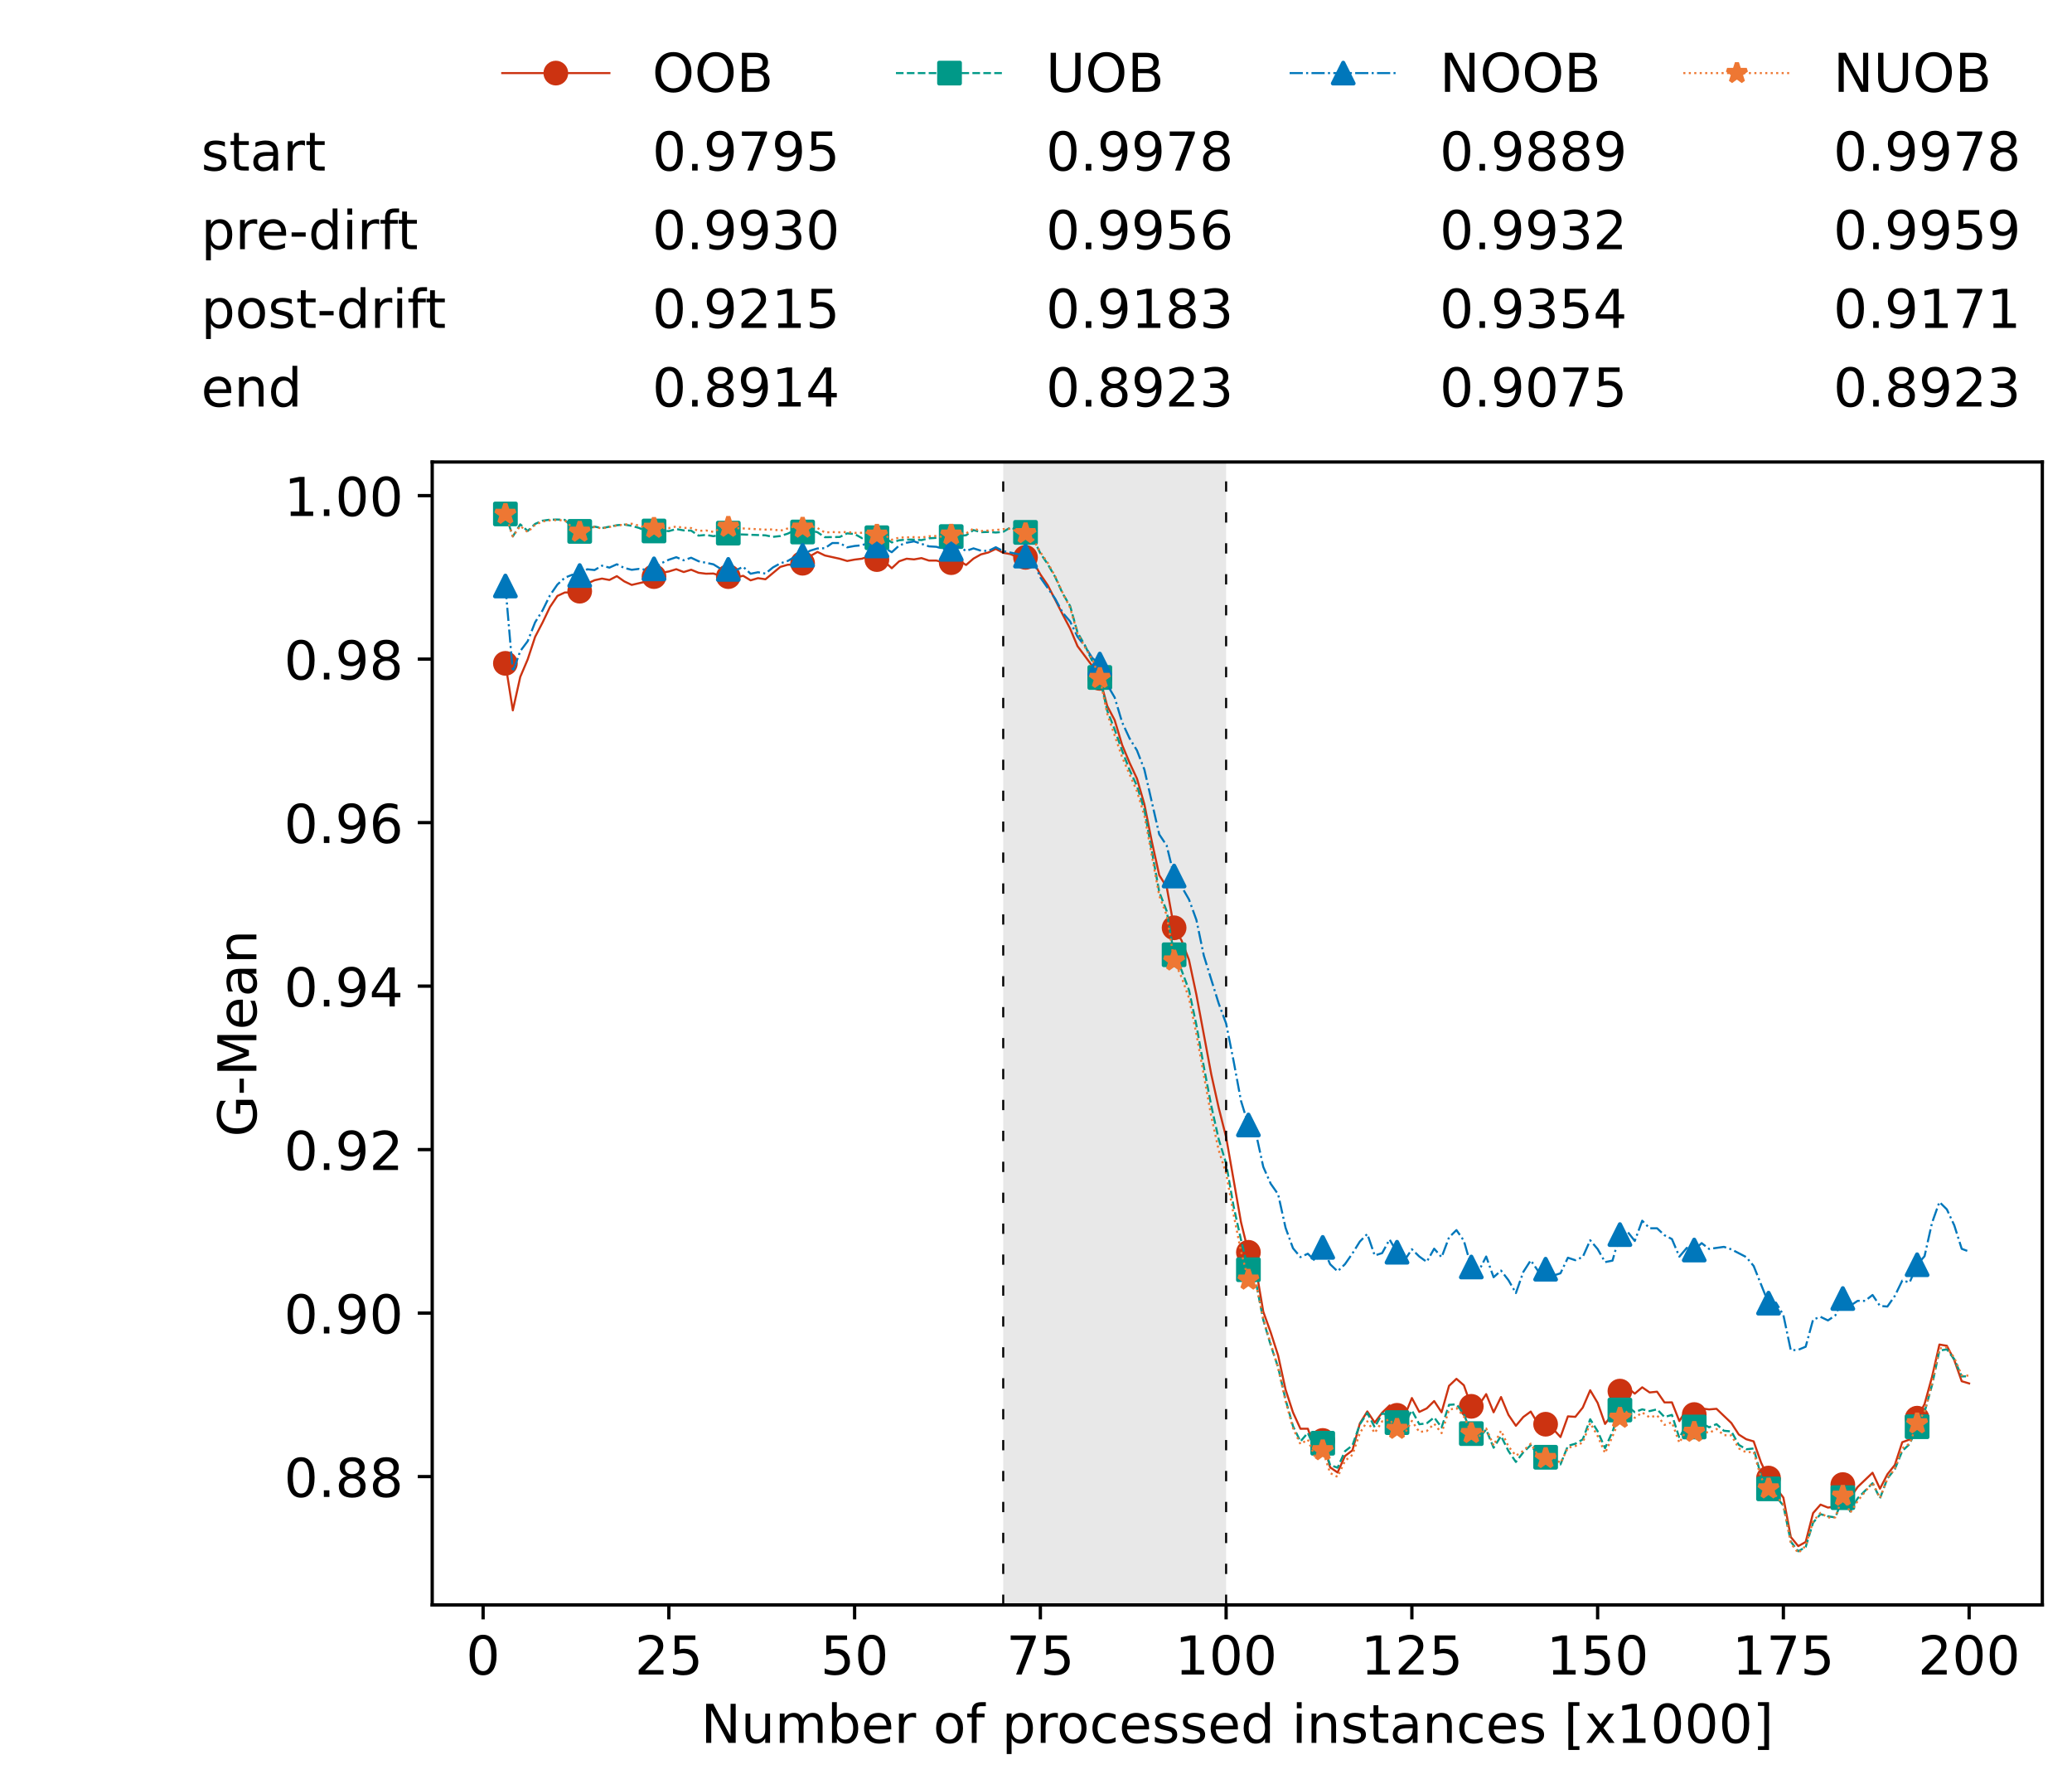 <?xml version="1.0" encoding="utf-8" standalone="no"?>
<!DOCTYPE svg PUBLIC "-//W3C//DTD SVG 1.1//EN"
  "http://www.w3.org/Graphics/SVG/1.1/DTD/svg11.dtd">
<!-- Created with matplotlib (https://matplotlib.org/) -->
<svg height="432.615pt" version="1.1" viewBox="0 0 502.65 432.615" width="502.65pt" xmlns="http://www.w3.org/2000/svg" xmlns:xlink="http://www.w3.org/1999/xlink">
 <defs>
  <style type="text/css">*{stroke-linecap:butt;stroke-linejoin:round;}</style>
 </defs>
 <g id="figure_1">
  <g id="patch_1">
   <path d="M 0 432.615 
L 502.65 432.615 
L 502.65 0 
L 0 0 
z
" style="fill:#ffffff;"/>
  </g>
  <g id="axes_1">
   <g id="patch_2">
    <path d="M 104.85 389.252 
L 495.45 389.252 
L 495.45 112.052 
L 104.85 112.052 
z
" style="fill:#ffffff;"/>
   </g>
   <g id="patch_3">
    <path clip-path="url(#p1a57b06f9f)" d="M 297.446 389.252 
L 297.446 112.052 
L 243.372 112.052 
L 243.372 389.252 
z
" style="fill:#d3d3d3;opacity:0.5;"/>
   </g>
   <g id="matplotlib.axis_1">
    <g id="xtick_1">
     <g id="line2d_1">
      <defs>
       <path d="M 0 0 
L 0 3.5 
" id="m77c555fd7b" style="stroke:#000000;stroke-width:0.8;"/>
      </defs>
      <g>
       <use style="stroke:#000000;stroke-width:0.8;" x="117.197" xlink:href="#m77c555fd7b" y="389.252"/>
      </g>
     </g>
     <g id="text_1">
      <!-- 0 -->
      <g transform="translate(113.061 406.13)scale(0.13 -0.13)">
       <defs>
        <path d="M 31.781 66.406 
Q 24.172 66.406 20.328 58.906 
Q 16.5 51.422 16.5 36.375 
Q 16.5 21.391 20.328 13.891 
Q 24.172 6.391 31.781 6.391 
Q 39.453 6.391 43.281 13.891 
Q 47.125 21.391 47.125 36.375 
Q 47.125 51.422 43.281 58.906 
Q 39.453 66.406 31.781 66.406 
z
M 31.781 74.219 
Q 44.047 74.219 50.516 64.516 
Q 56.984 54.828 56.984 36.375 
Q 56.984 17.969 50.516 8.266 
Q 44.047 -1.422 31.781 -1.422 
Q 19.531 -1.422 13.062 8.266 
Q 6.594 17.969 6.594 36.375 
Q 6.594 54.828 13.062 64.516 
Q 19.531 74.219 31.781 74.219 
z
" id="DejaVuSans-48"/>
       </defs>
       <use xlink:href="#DejaVuSans-48"/>
      </g>
     </g>
    </g>
    <g id="xtick_2">
     <g id="line2d_2">
      <g>
       <use style="stroke:#000000;stroke-width:0.8;" x="162.259" xlink:href="#m77c555fd7b" y="389.252"/>
      </g>
     </g>
     <g id="text_2">
      <!-- 25 -->
      <g transform="translate(153.988 406.13)scale(0.13 -0.13)">
       <defs>
        <path d="M 19.188 8.297 
L 53.609 8.297 
L 53.609 0 
L 7.328 0 
L 7.328 8.297 
Q 12.938 14.109 22.625 23.891 
Q 32.328 33.688 34.812 36.531 
Q 39.547 41.844 41.422 45.531 
Q 43.312 49.219 43.312 52.781 
Q 43.312 58.594 39.234 62.25 
Q 35.156 65.922 28.609 65.922 
Q 23.969 65.922 18.812 64.312 
Q 13.672 62.703 7.812 59.422 
L 7.812 69.391 
Q 13.766 71.781 18.938 73 
Q 24.125 74.219 28.422 74.219 
Q 39.75 74.219 46.484 68.547 
Q 53.219 62.891 53.219 53.422 
Q 53.219 48.922 51.531 44.891 
Q 49.859 40.875 45.406 35.406 
Q 44.188 33.984 37.641 27.219 
Q 31.109 20.453 19.188 8.297 
z
" id="DejaVuSans-50"/>
        <path d="M 10.797 72.906 
L 49.516 72.906 
L 49.516 64.594 
L 19.828 64.594 
L 19.828 46.734 
Q 21.969 47.469 24.109 47.828 
Q 26.266 48.188 28.422 48.188 
Q 40.625 48.188 47.75 41.5 
Q 54.891 34.812 54.891 23.391 
Q 54.891 11.625 47.562 5.094 
Q 40.234 -1.422 26.906 -1.422 
Q 22.312 -1.422 17.547 -0.641 
Q 12.797 0.141 7.719 1.703 
L 7.719 11.625 
Q 12.109 9.234 16.797 8.062 
Q 21.484 6.891 26.703 6.891 
Q 35.156 6.891 40.078 11.328 
Q 45.016 15.766 45.016 23.391 
Q 45.016 31 40.078 35.438 
Q 35.156 39.891 26.703 39.891 
Q 22.75 39.891 18.812 39.016 
Q 14.891 38.141 10.797 36.281 
z
" id="DejaVuSans-53"/>
       </defs>
       <use xlink:href="#DejaVuSans-50"/>
       <use x="63.623" xlink:href="#DejaVuSans-53"/>
      </g>
     </g>
    </g>
    <g id="xtick_3">
     <g id="line2d_3">
      <g>
       <use style="stroke:#000000;stroke-width:0.8;" x="207.322" xlink:href="#m77c555fd7b" y="389.252"/>
      </g>
     </g>
     <g id="text_3">
      <!-- 50 -->
      <g transform="translate(199.05 406.13)scale(0.13 -0.13)">
       <use xlink:href="#DejaVuSans-53"/>
       <use x="63.623" xlink:href="#DejaVuSans-48"/>
      </g>
     </g>
    </g>
    <g id="xtick_4">
     <g id="line2d_4">
      <g>
       <use style="stroke:#000000;stroke-width:0.8;" x="252.384" xlink:href="#m77c555fd7b" y="389.252"/>
      </g>
     </g>
     <g id="text_4">
      <!-- 75 -->
      <g transform="translate(244.113 406.13)scale(0.13 -0.13)">
       <defs>
        <path d="M 8.203 72.906 
L 55.078 72.906 
L 55.078 68.703 
L 28.609 0 
L 18.312 0 
L 43.219 64.594 
L 8.203 64.594 
z
" id="DejaVuSans-55"/>
       </defs>
       <use xlink:href="#DejaVuSans-55"/>
       <use x="63.623" xlink:href="#DejaVuSans-53"/>
      </g>
     </g>
    </g>
    <g id="xtick_5">
     <g id="line2d_5">
      <g>
       <use style="stroke:#000000;stroke-width:0.8;" x="297.446" xlink:href="#m77c555fd7b" y="389.252"/>
      </g>
     </g>
     <g id="text_5">
      <!-- 100 -->
      <g transform="translate(285.039 406.13)scale(0.13 -0.13)">
       <defs>
        <path d="M 12.406 8.297 
L 28.516 8.297 
L 28.516 63.922 
L 10.984 60.406 
L 10.984 69.391 
L 28.422 72.906 
L 38.281 72.906 
L 38.281 8.297 
L 54.391 8.297 
L 54.391 0 
L 12.406 0 
z
" id="DejaVuSans-49"/>
       </defs>
       <use xlink:href="#DejaVuSans-49"/>
       <use x="63.623" xlink:href="#DejaVuSans-48"/>
       <use x="127.246" xlink:href="#DejaVuSans-48"/>
      </g>
     </g>
    </g>
    <g id="xtick_6">
     <g id="line2d_6">
      <g>
       <use style="stroke:#000000;stroke-width:0.8;" x="342.509" xlink:href="#m77c555fd7b" y="389.252"/>
      </g>
     </g>
     <g id="text_6">
      <!-- 125 -->
      <g transform="translate(330.102 406.13)scale(0.13 -0.13)">
       <use xlink:href="#DejaVuSans-49"/>
       <use x="63.623" xlink:href="#DejaVuSans-50"/>
       <use x="127.246" xlink:href="#DejaVuSans-53"/>
      </g>
     </g>
    </g>
    <g id="xtick_7">
     <g id="line2d_7">
      <g>
       <use style="stroke:#000000;stroke-width:0.8;" x="387.571" xlink:href="#m77c555fd7b" y="389.252"/>
      </g>
     </g>
     <g id="text_7">
      <!-- 150 -->
      <g transform="translate(375.164 406.13)scale(0.13 -0.13)">
       <use xlink:href="#DejaVuSans-49"/>
       <use x="63.623" xlink:href="#DejaVuSans-53"/>
       <use x="127.246" xlink:href="#DejaVuSans-48"/>
      </g>
     </g>
    </g>
    <g id="xtick_8">
     <g id="line2d_8">
      <g>
       <use style="stroke:#000000;stroke-width:0.8;" x="432.633" xlink:href="#m77c555fd7b" y="389.252"/>
      </g>
     </g>
     <g id="text_8">
      <!-- 175 -->
      <g transform="translate(420.226 406.13)scale(0.13 -0.13)">
       <use xlink:href="#DejaVuSans-49"/>
       <use x="63.623" xlink:href="#DejaVuSans-55"/>
       <use x="127.246" xlink:href="#DejaVuSans-53"/>
      </g>
     </g>
    </g>
    <g id="xtick_9">
     <g id="line2d_9">
      <g>
       <use style="stroke:#000000;stroke-width:0.8;" x="477.695" xlink:href="#m77c555fd7b" y="389.252"/>
      </g>
     </g>
     <g id="text_9">
      <!-- 200 -->
      <g transform="translate(465.289 406.13)scale(0.13 -0.13)">
       <use xlink:href="#DejaVuSans-50"/>
       <use x="63.623" xlink:href="#DejaVuSans-48"/>
       <use x="127.246" xlink:href="#DejaVuSans-48"/>
      </g>
     </g>
    </g>
    <g id="text_10">
     <!-- Number of processed instances [x1000] -->
     <g transform="translate(170.025 422.711)scale(0.13 -0.13)">
      <defs>
       <path d="M 9.812 72.906 
L 23.094 72.906 
L 55.422 11.922 
L 55.422 72.906 
L 64.984 72.906 
L 64.984 0 
L 51.703 0 
L 19.391 60.984 
L 19.391 0 
L 9.812 0 
z
" id="DejaVuSans-78"/>
       <path d="M 8.5 21.578 
L 8.5 54.688 
L 17.484 54.688 
L 17.484 21.922 
Q 17.484 14.156 20.5 10.266 
Q 23.531 6.391 29.594 6.391 
Q 36.859 6.391 41.078 11.031 
Q 45.312 15.672 45.312 23.688 
L 45.312 54.688 
L 54.297 54.688 
L 54.297 0 
L 45.312 0 
L 45.312 8.406 
Q 42.047 3.422 37.719 1 
Q 33.406 -1.422 27.688 -1.422 
Q 18.266 -1.422 13.375 4.438 
Q 8.5 10.297 8.5 21.578 
z
M 31.109 56 
z
" id="DejaVuSans-117"/>
       <path d="M 52 44.188 
Q 55.375 50.25 60.062 53.125 
Q 64.75 56 71.094 56 
Q 79.641 56 84.281 50.016 
Q 88.922 44.047 88.922 33.016 
L 88.922 0 
L 79.891 0 
L 79.891 32.719 
Q 79.891 40.578 77.094 44.375 
Q 74.312 48.188 68.609 48.188 
Q 61.625 48.188 57.562 43.547 
Q 53.516 38.922 53.516 30.906 
L 53.516 0 
L 44.484 0 
L 44.484 32.719 
Q 44.484 40.625 41.703 44.406 
Q 38.922 48.188 33.109 48.188 
Q 26.219 48.188 22.156 43.531 
Q 18.109 38.875 18.109 30.906 
L 18.109 0 
L 9.078 0 
L 9.078 54.688 
L 18.109 54.688 
L 18.109 46.188 
Q 21.188 51.219 25.484 53.609 
Q 29.781 56 35.688 56 
Q 41.656 56 45.828 52.969 
Q 50 49.953 52 44.188 
z
" id="DejaVuSans-109"/>
       <path d="M 48.688 27.297 
Q 48.688 37.203 44.609 42.844 
Q 40.531 48.484 33.406 48.484 
Q 26.266 48.484 22.188 42.844 
Q 18.109 37.203 18.109 27.297 
Q 18.109 17.391 22.188 11.75 
Q 26.266 6.109 33.406 6.109 
Q 40.531 6.109 44.609 11.75 
Q 48.688 17.391 48.688 27.297 
z
M 18.109 46.391 
Q 20.953 51.266 25.266 53.625 
Q 29.594 56 35.594 56 
Q 45.562 56 51.781 48.094 
Q 58.016 40.188 58.016 27.297 
Q 58.016 14.406 51.781 6.484 
Q 45.562 -1.422 35.594 -1.422 
Q 29.594 -1.422 25.266 0.953 
Q 20.953 3.328 18.109 8.203 
L 18.109 0 
L 9.078 0 
L 9.078 75.984 
L 18.109 75.984 
z
" id="DejaVuSans-98"/>
       <path d="M 56.203 29.594 
L 56.203 25.203 
L 14.891 25.203 
Q 15.484 15.922 20.484 11.062 
Q 25.484 6.203 34.422 6.203 
Q 39.594 6.203 44.453 7.469 
Q 49.312 8.734 54.109 11.281 
L 54.109 2.781 
Q 49.266 0.734 44.188 -0.344 
Q 39.109 -1.422 33.891 -1.422 
Q 20.797 -1.422 13.156 6.188 
Q 5.516 13.812 5.516 26.812 
Q 5.516 40.234 12.766 48.109 
Q 20.016 56 32.328 56 
Q 43.359 56 49.781 48.891 
Q 56.203 41.797 56.203 29.594 
z
M 47.219 32.234 
Q 47.125 39.594 43.094 43.984 
Q 39.062 48.391 32.422 48.391 
Q 24.906 48.391 20.391 44.141 
Q 15.875 39.891 15.188 32.172 
z
" id="DejaVuSans-101"/>
       <path d="M 41.109 46.297 
Q 39.594 47.172 37.812 47.578 
Q 36.031 48 33.891 48 
Q 26.266 48 22.188 43.047 
Q 18.109 38.094 18.109 28.812 
L 18.109 0 
L 9.078 0 
L 9.078 54.688 
L 18.109 54.688 
L 18.109 46.188 
Q 20.953 51.172 25.484 53.578 
Q 30.031 56 36.531 56 
Q 37.453 56 38.578 55.875 
Q 39.703 55.766 41.062 55.516 
z
" id="DejaVuSans-114"/>
       <path id="DejaVuSans-32"/>
       <path d="M 30.609 48.391 
Q 23.391 48.391 19.188 42.75 
Q 14.984 37.109 14.984 27.297 
Q 14.984 17.484 19.156 11.844 
Q 23.344 6.203 30.609 6.203 
Q 37.797 6.203 41.984 11.859 
Q 46.188 17.531 46.188 27.297 
Q 46.188 37.016 41.984 42.703 
Q 37.797 48.391 30.609 48.391 
z
M 30.609 56 
Q 42.328 56 49.016 48.375 
Q 55.719 40.766 55.719 27.297 
Q 55.719 13.875 49.016 6.219 
Q 42.328 -1.422 30.609 -1.422 
Q 18.844 -1.422 12.172 6.219 
Q 5.516 13.875 5.516 27.297 
Q 5.516 40.766 12.172 48.375 
Q 18.844 56 30.609 56 
z
" id="DejaVuSans-111"/>
       <path d="M 37.109 75.984 
L 37.109 68.5 
L 28.516 68.5 
Q 23.688 68.5 21.797 66.547 
Q 19.922 64.594 19.922 59.516 
L 19.922 54.688 
L 34.719 54.688 
L 34.719 47.703 
L 19.922 47.703 
L 19.922 0 
L 10.891 0 
L 10.891 47.703 
L 2.297 47.703 
L 2.297 54.688 
L 10.891 54.688 
L 10.891 58.5 
Q 10.891 67.625 15.141 71.797 
Q 19.391 75.984 28.609 75.984 
z
" id="DejaVuSans-102"/>
       <path d="M 18.109 8.203 
L 18.109 -20.797 
L 9.078 -20.797 
L 9.078 54.688 
L 18.109 54.688 
L 18.109 46.391 
Q 20.953 51.266 25.266 53.625 
Q 29.594 56 35.594 56 
Q 45.562 56 51.781 48.094 
Q 58.016 40.188 58.016 27.297 
Q 58.016 14.406 51.781 6.484 
Q 45.562 -1.422 35.594 -1.422 
Q 29.594 -1.422 25.266 0.953 
Q 20.953 3.328 18.109 8.203 
z
M 48.688 27.297 
Q 48.688 37.203 44.609 42.844 
Q 40.531 48.484 33.406 48.484 
Q 26.266 48.484 22.188 42.844 
Q 18.109 37.203 18.109 27.297 
Q 18.109 17.391 22.188 11.75 
Q 26.266 6.109 33.406 6.109 
Q 40.531 6.109 44.609 11.75 
Q 48.688 17.391 48.688 27.297 
z
" id="DejaVuSans-112"/>
       <path d="M 48.781 52.594 
L 48.781 44.188 
Q 44.969 46.297 41.141 47.344 
Q 37.312 48.391 33.406 48.391 
Q 24.656 48.391 19.812 42.844 
Q 14.984 37.312 14.984 27.297 
Q 14.984 17.281 19.812 11.734 
Q 24.656 6.203 33.406 6.203 
Q 37.312 6.203 41.141 7.25 
Q 44.969 8.297 48.781 10.406 
L 48.781 2.094 
Q 45.016 0.344 40.984 -0.531 
Q 36.969 -1.422 32.422 -1.422 
Q 20.062 -1.422 12.781 6.344 
Q 5.516 14.109 5.516 27.297 
Q 5.516 40.672 12.859 48.328 
Q 20.219 56 33.016 56 
Q 37.156 56 41.109 55.141 
Q 45.062 54.297 48.781 52.594 
z
" id="DejaVuSans-99"/>
       <path d="M 44.281 53.078 
L 44.281 44.578 
Q 40.484 46.531 36.375 47.5 
Q 32.281 48.484 27.875 48.484 
Q 21.188 48.484 17.844 46.438 
Q 14.5 44.391 14.5 40.281 
Q 14.5 37.156 16.891 35.375 
Q 19.281 33.594 26.516 31.984 
L 29.594 31.297 
Q 39.156 29.25 43.188 25.516 
Q 47.219 21.781 47.219 15.094 
Q 47.219 7.469 41.188 3.016 
Q 35.156 -1.422 24.609 -1.422 
Q 20.219 -1.422 15.453 -0.562 
Q 10.688 0.297 5.422 2 
L 5.422 11.281 
Q 10.406 8.688 15.234 7.391 
Q 20.062 6.109 24.812 6.109 
Q 31.156 6.109 34.562 8.281 
Q 37.984 10.453 37.984 14.406 
Q 37.984 18.062 35.516 20.016 
Q 33.062 21.969 24.703 23.781 
L 21.578 24.516 
Q 13.234 26.266 9.516 29.906 
Q 5.812 33.547 5.812 39.891 
Q 5.812 47.609 11.281 51.797 
Q 16.75 56 26.812 56 
Q 31.781 56 36.172 55.266 
Q 40.578 54.547 44.281 53.078 
z
" id="DejaVuSans-115"/>
       <path d="M 45.406 46.391 
L 45.406 75.984 
L 54.391 75.984 
L 54.391 0 
L 45.406 0 
L 45.406 8.203 
Q 42.578 3.328 38.25 0.953 
Q 33.938 -1.422 27.875 -1.422 
Q 17.969 -1.422 11.734 6.484 
Q 5.516 14.406 5.516 27.297 
Q 5.516 40.188 11.734 48.094 
Q 17.969 56 27.875 56 
Q 33.938 56 38.25 53.625 
Q 42.578 51.266 45.406 46.391 
z
M 14.797 27.297 
Q 14.797 17.391 18.875 11.75 
Q 22.953 6.109 30.078 6.109 
Q 37.203 6.109 41.297 11.75 
Q 45.406 17.391 45.406 27.297 
Q 45.406 37.203 41.297 42.844 
Q 37.203 48.484 30.078 48.484 
Q 22.953 48.484 18.875 42.844 
Q 14.797 37.203 14.797 27.297 
z
" id="DejaVuSans-100"/>
       <path d="M 9.422 54.688 
L 18.406 54.688 
L 18.406 0 
L 9.422 0 
z
M 9.422 75.984 
L 18.406 75.984 
L 18.406 64.594 
L 9.422 64.594 
z
" id="DejaVuSans-105"/>
       <path d="M 54.891 33.016 
L 54.891 0 
L 45.906 0 
L 45.906 32.719 
Q 45.906 40.484 42.875 44.328 
Q 39.844 48.188 33.797 48.188 
Q 26.516 48.188 22.312 43.547 
Q 18.109 38.922 18.109 30.906 
L 18.109 0 
L 9.078 0 
L 9.078 54.688 
L 18.109 54.688 
L 18.109 46.188 
Q 21.344 51.125 25.703 53.562 
Q 30.078 56 35.797 56 
Q 45.219 56 50.047 50.172 
Q 54.891 44.344 54.891 33.016 
z
" id="DejaVuSans-110"/>
       <path d="M 18.312 70.219 
L 18.312 54.688 
L 36.812 54.688 
L 36.812 47.703 
L 18.312 47.703 
L 18.312 18.016 
Q 18.312 11.328 20.141 9.422 
Q 21.969 7.516 27.594 7.516 
L 36.812 7.516 
L 36.812 0 
L 27.594 0 
Q 17.188 0 13.234 3.875 
Q 9.281 7.766 9.281 18.016 
L 9.281 47.703 
L 2.688 47.703 
L 2.688 54.688 
L 9.281 54.688 
L 9.281 70.219 
z
" id="DejaVuSans-116"/>
       <path d="M 34.281 27.484 
Q 23.391 27.484 19.188 25 
Q 14.984 22.516 14.984 16.5 
Q 14.984 11.719 18.141 8.906 
Q 21.297 6.109 26.703 6.109 
Q 34.188 6.109 38.703 11.406 
Q 43.219 16.703 43.219 25.484 
L 43.219 27.484 
z
M 52.203 31.203 
L 52.203 0 
L 43.219 0 
L 43.219 8.297 
Q 40.141 3.328 35.547 0.953 
Q 30.953 -1.422 24.312 -1.422 
Q 15.922 -1.422 10.953 3.297 
Q 6 8.016 6 15.922 
Q 6 25.141 12.172 29.828 
Q 18.359 34.516 30.609 34.516 
L 43.219 34.516 
L 43.219 35.406 
Q 43.219 41.609 39.141 45 
Q 35.062 48.391 27.688 48.391 
Q 23 48.391 18.547 47.266 
Q 14.109 46.141 10.016 43.891 
L 10.016 52.203 
Q 14.938 54.109 19.578 55.047 
Q 24.219 56 28.609 56 
Q 40.484 56 46.344 49.844 
Q 52.203 43.703 52.203 31.203 
z
" id="DejaVuSans-97"/>
       <path d="M 8.594 75.984 
L 29.297 75.984 
L 29.297 69 
L 17.578 69 
L 17.578 -6.203 
L 29.297 -6.203 
L 29.297 -13.188 
L 8.594 -13.188 
z
" id="DejaVuSans-91"/>
       <path d="M 54.891 54.688 
L 35.109 28.078 
L 55.906 0 
L 45.312 0 
L 29.391 21.484 
L 13.484 0 
L 2.875 0 
L 24.125 28.609 
L 4.688 54.688 
L 15.281 54.688 
L 29.781 35.203 
L 44.281 54.688 
z
" id="DejaVuSans-120"/>
       <path d="M 30.422 75.984 
L 30.422 -13.188 
L 9.719 -13.188 
L 9.719 -6.203 
L 21.391 -6.203 
L 21.391 69 
L 9.719 69 
L 9.719 75.984 
z
" id="DejaVuSans-93"/>
      </defs>
      <use xlink:href="#DejaVuSans-78"/>
      <use x="74.805" xlink:href="#DejaVuSans-117"/>
      <use x="138.184" xlink:href="#DejaVuSans-109"/>
      <use x="235.596" xlink:href="#DejaVuSans-98"/>
      <use x="299.072" xlink:href="#DejaVuSans-101"/>
      <use x="360.596" xlink:href="#DejaVuSans-114"/>
      <use x="401.709" xlink:href="#DejaVuSans-32"/>
      <use x="433.496" xlink:href="#DejaVuSans-111"/>
      <use x="494.678" xlink:href="#DejaVuSans-102"/>
      <use x="529.883" xlink:href="#DejaVuSans-32"/>
      <use x="561.67" xlink:href="#DejaVuSans-112"/>
      <use x="625.146" xlink:href="#DejaVuSans-114"/>
      <use x="664.01" xlink:href="#DejaVuSans-111"/>
      <use x="725.191" xlink:href="#DejaVuSans-99"/>
      <use x="780.172" xlink:href="#DejaVuSans-101"/>
      <use x="841.695" xlink:href="#DejaVuSans-115"/>
      <use x="893.795" xlink:href="#DejaVuSans-115"/>
      <use x="945.895" xlink:href="#DejaVuSans-101"/>
      <use x="1007.418" xlink:href="#DejaVuSans-100"/>
      <use x="1070.895" xlink:href="#DejaVuSans-32"/>
      <use x="1102.682" xlink:href="#DejaVuSans-105"/>
      <use x="1130.465" xlink:href="#DejaVuSans-110"/>
      <use x="1193.844" xlink:href="#DejaVuSans-115"/>
      <use x="1245.943" xlink:href="#DejaVuSans-116"/>
      <use x="1285.152" xlink:href="#DejaVuSans-97"/>
      <use x="1346.432" xlink:href="#DejaVuSans-110"/>
      <use x="1409.811" xlink:href="#DejaVuSans-99"/>
      <use x="1464.791" xlink:href="#DejaVuSans-101"/>
      <use x="1526.314" xlink:href="#DejaVuSans-115"/>
      <use x="1578.414" xlink:href="#DejaVuSans-32"/>
      <use x="1610.201" xlink:href="#DejaVuSans-91"/>
      <use x="1649.215" xlink:href="#DejaVuSans-120"/>
      <use x="1708.395" xlink:href="#DejaVuSans-49"/>
      <use x="1772.018" xlink:href="#DejaVuSans-48"/>
      <use x="1835.641" xlink:href="#DejaVuSans-48"/>
      <use x="1899.264" xlink:href="#DejaVuSans-48"/>
      <use x="1962.887" xlink:href="#DejaVuSans-93"/>
     </g>
    </g>
   </g>
   <g id="matplotlib.axis_2">
    <g id="ytick_1">
     <g id="line2d_10">
      <defs>
       <path d="M 0 0 
L -3.5 0 
" id="m7ecf1016a7" style="stroke:#000000;stroke-width:0.8;"/>
      </defs>
      <g>
       <use style="stroke:#000000;stroke-width:0.8;" x="104.85" xlink:href="#m7ecf1016a7" y="358.122"/>
      </g>
     </g>
     <g id="text_11">
      <!-- 0.88 -->
      <g transform="translate(68.905 363.061)scale(0.13 -0.13)">
       <defs>
        <path d="M 10.688 12.406 
L 21 12.406 
L 21 0 
L 10.688 0 
z
" id="DejaVuSans-46"/>
        <path d="M 31.781 34.625 
Q 24.75 34.625 20.719 30.859 
Q 16.703 27.094 16.703 20.516 
Q 16.703 13.922 20.719 10.156 
Q 24.75 6.391 31.781 6.391 
Q 38.812 6.391 42.859 10.172 
Q 46.922 13.969 46.922 20.516 
Q 46.922 27.094 42.891 30.859 
Q 38.875 34.625 31.781 34.625 
z
M 21.922 38.812 
Q 15.578 40.375 12.031 44.719 
Q 8.5 49.078 8.5 55.328 
Q 8.5 64.062 14.719 69.141 
Q 20.953 74.219 31.781 74.219 
Q 42.672 74.219 48.875 69.141 
Q 55.078 64.062 55.078 55.328 
Q 55.078 49.078 51.531 44.719 
Q 48 40.375 41.703 38.812 
Q 48.828 37.156 52.797 32.312 
Q 56.781 27.484 56.781 20.516 
Q 56.781 9.906 50.312 4.234 
Q 43.844 -1.422 31.781 -1.422 
Q 19.734 -1.422 13.25 4.234 
Q 6.781 9.906 6.781 20.516 
Q 6.781 27.484 10.781 32.312 
Q 14.797 37.156 21.922 38.812 
z
M 18.312 54.391 
Q 18.312 48.734 21.844 45.562 
Q 25.391 42.391 31.781 42.391 
Q 38.141 42.391 41.719 45.562 
Q 45.312 48.734 45.312 54.391 
Q 45.312 60.062 41.719 63.234 
Q 38.141 66.406 31.781 66.406 
Q 25.391 66.406 21.844 63.234 
Q 18.312 60.062 18.312 54.391 
z
" id="DejaVuSans-56"/>
       </defs>
       <use xlink:href="#DejaVuSans-48"/>
       <use x="63.623" xlink:href="#DejaVuSans-46"/>
       <use x="95.41" xlink:href="#DejaVuSans-56"/>
       <use x="159.033" xlink:href="#DejaVuSans-56"/>
      </g>
     </g>
    </g>
    <g id="ytick_2">
     <g id="line2d_11">
      <g>
       <use style="stroke:#000000;stroke-width:0.8;" x="104.85" xlink:href="#m7ecf1016a7" y="318.469"/>
      </g>
     </g>
     <g id="text_12">
      <!-- 0.90 -->
      <g transform="translate(68.905 323.408)scale(0.13 -0.13)">
       <defs>
        <path d="M 10.984 1.516 
L 10.984 10.5 
Q 14.703 8.734 18.5 7.812 
Q 22.312 6.891 25.984 6.891 
Q 35.75 6.891 40.891 13.453 
Q 46.047 20.016 46.781 33.406 
Q 43.953 29.203 39.594 26.953 
Q 35.25 24.703 29.984 24.703 
Q 19.047 24.703 12.672 31.312 
Q 6.297 37.938 6.297 49.422 
Q 6.297 60.641 12.938 67.422 
Q 19.578 74.219 30.609 74.219 
Q 43.266 74.219 49.922 64.516 
Q 56.594 54.828 56.594 36.375 
Q 56.594 19.141 48.406 8.859 
Q 40.234 -1.422 26.422 -1.422 
Q 22.703 -1.422 18.891 -0.688 
Q 15.094 0.047 10.984 1.516 
z
M 30.609 32.422 
Q 37.25 32.422 41.125 36.953 
Q 45.016 41.5 45.016 49.422 
Q 45.016 57.281 41.125 61.844 
Q 37.25 66.406 30.609 66.406 
Q 23.969 66.406 20.094 61.844 
Q 16.219 57.281 16.219 49.422 
Q 16.219 41.5 20.094 36.953 
Q 23.969 32.422 30.609 32.422 
z
" id="DejaVuSans-57"/>
       </defs>
       <use xlink:href="#DejaVuSans-48"/>
       <use x="63.623" xlink:href="#DejaVuSans-46"/>
       <use x="95.41" xlink:href="#DejaVuSans-57"/>
       <use x="159.033" xlink:href="#DejaVuSans-48"/>
      </g>
     </g>
    </g>
    <g id="ytick_3">
     <g id="line2d_12">
      <g>
       <use style="stroke:#000000;stroke-width:0.8;" x="104.85" xlink:href="#m7ecf1016a7" y="278.817"/>
      </g>
     </g>
     <g id="text_13">
      <!-- 0.92 -->
      <g transform="translate(68.905 283.756)scale(0.13 -0.13)">
       <use xlink:href="#DejaVuSans-48"/>
       <use x="63.623" xlink:href="#DejaVuSans-46"/>
       <use x="95.41" xlink:href="#DejaVuSans-57"/>
       <use x="159.033" xlink:href="#DejaVuSans-50"/>
      </g>
     </g>
    </g>
    <g id="ytick_4">
     <g id="line2d_13">
      <g>
       <use style="stroke:#000000;stroke-width:0.8;" x="104.85" xlink:href="#m7ecf1016a7" y="239.164"/>
      </g>
     </g>
     <g id="text_14">
      <!-- 0.94 -->
      <g transform="translate(68.905 244.103)scale(0.13 -0.13)">
       <defs>
        <path d="M 37.797 64.312 
L 12.891 25.391 
L 37.797 25.391 
z
M 35.203 72.906 
L 47.609 72.906 
L 47.609 25.391 
L 58.016 25.391 
L 58.016 17.188 
L 47.609 17.188 
L 47.609 0 
L 37.797 0 
L 37.797 17.188 
L 4.891 17.188 
L 4.891 26.703 
z
" id="DejaVuSans-52"/>
       </defs>
       <use xlink:href="#DejaVuSans-48"/>
       <use x="63.623" xlink:href="#DejaVuSans-46"/>
       <use x="95.41" xlink:href="#DejaVuSans-57"/>
       <use x="159.033" xlink:href="#DejaVuSans-52"/>
      </g>
     </g>
    </g>
    <g id="ytick_5">
     <g id="line2d_14">
      <g>
       <use style="stroke:#000000;stroke-width:0.8;" x="104.85" xlink:href="#m7ecf1016a7" y="199.512"/>
      </g>
     </g>
     <g id="text_15">
      <!-- 0.96 -->
      <g transform="translate(68.905 204.451)scale(0.13 -0.13)">
       <defs>
        <path d="M 33.016 40.375 
Q 26.375 40.375 22.484 35.828 
Q 18.609 31.297 18.609 23.391 
Q 18.609 15.531 22.484 10.953 
Q 26.375 6.391 33.016 6.391 
Q 39.656 6.391 43.531 10.953 
Q 47.406 15.531 47.406 23.391 
Q 47.406 31.297 43.531 35.828 
Q 39.656 40.375 33.016 40.375 
z
M 52.594 71.297 
L 52.594 62.312 
Q 48.875 64.062 45.094 64.984 
Q 41.312 65.922 37.594 65.922 
Q 27.828 65.922 22.672 59.328 
Q 17.531 52.734 16.797 39.406 
Q 19.672 43.656 24.016 45.922 
Q 28.375 48.188 33.594 48.188 
Q 44.578 48.188 50.953 41.516 
Q 57.328 34.859 57.328 23.391 
Q 57.328 12.156 50.688 5.359 
Q 44.047 -1.422 33.016 -1.422 
Q 20.359 -1.422 13.672 8.266 
Q 6.984 17.969 6.984 36.375 
Q 6.984 53.656 15.188 63.938 
Q 23.391 74.219 37.203 74.219 
Q 40.922 74.219 44.703 73.484 
Q 48.484 72.75 52.594 71.297 
z
" id="DejaVuSans-54"/>
       </defs>
       <use xlink:href="#DejaVuSans-48"/>
       <use x="63.623" xlink:href="#DejaVuSans-46"/>
       <use x="95.41" xlink:href="#DejaVuSans-57"/>
       <use x="159.033" xlink:href="#DejaVuSans-54"/>
      </g>
     </g>
    </g>
    <g id="ytick_6">
     <g id="line2d_15">
      <g>
       <use style="stroke:#000000;stroke-width:0.8;" x="104.85" xlink:href="#m7ecf1016a7" y="159.859"/>
      </g>
     </g>
     <g id="text_16">
      <!-- 0.98 -->
      <g transform="translate(68.905 164.798)scale(0.13 -0.13)">
       <use xlink:href="#DejaVuSans-48"/>
       <use x="63.623" xlink:href="#DejaVuSans-46"/>
       <use x="95.41" xlink:href="#DejaVuSans-57"/>
       <use x="159.033" xlink:href="#DejaVuSans-56"/>
      </g>
     </g>
    </g>
    <g id="ytick_7">
     <g id="line2d_16">
      <g>
       <use style="stroke:#000000;stroke-width:0.8;" x="104.85" xlink:href="#m7ecf1016a7" y="120.206"/>
      </g>
     </g>
     <g id="text_17">
      <!-- 1.00 -->
      <g transform="translate(68.905 125.145)scale(0.13 -0.13)">
       <use xlink:href="#DejaVuSans-49"/>
       <use x="63.623" xlink:href="#DejaVuSans-46"/>
       <use x="95.41" xlink:href="#DejaVuSans-48"/>
       <use x="159.033" xlink:href="#DejaVuSans-48"/>
      </g>
     </g>
    </g>
    <g id="text_18">
     <!-- G-Mean -->
     <g transform="translate(62.201 275.744)rotate(-90)scale(0.13 -0.13)">
      <defs>
       <path d="M 59.516 10.406 
L 59.516 29.984 
L 43.406 29.984 
L 43.406 38.094 
L 69.281 38.094 
L 69.281 6.781 
Q 63.578 2.734 56.688 0.656 
Q 49.812 -1.422 42 -1.422 
Q 24.906 -1.422 15.25 8.562 
Q 5.609 18.562 5.609 36.375 
Q 5.609 54.25 15.25 64.234 
Q 24.906 74.219 42 74.219 
Q 49.125 74.219 55.547 72.453 
Q 61.969 70.703 67.391 67.281 
L 67.391 56.781 
Q 61.922 61.422 55.766 63.766 
Q 49.609 66.109 42.828 66.109 
Q 29.438 66.109 22.719 58.641 
Q 16.016 51.172 16.016 36.375 
Q 16.016 21.625 22.719 14.156 
Q 29.438 6.688 42.828 6.688 
Q 48.047 6.688 52.141 7.594 
Q 56.25 8.5 59.516 10.406 
z
" id="DejaVuSans-71"/>
       <path d="M 4.891 31.391 
L 31.203 31.391 
L 31.203 23.391 
L 4.891 23.391 
z
" id="DejaVuSans-45"/>
       <path d="M 9.812 72.906 
L 24.516 72.906 
L 43.109 23.297 
L 61.812 72.906 
L 76.516 72.906 
L 76.516 0 
L 66.891 0 
L 66.891 64.016 
L 48.094 14.016 
L 38.188 14.016 
L 19.391 64.016 
L 19.391 0 
L 9.812 0 
z
" id="DejaVuSans-77"/>
      </defs>
      <use xlink:href="#DejaVuSans-71"/>
      <use x="77.49" xlink:href="#DejaVuSans-45"/>
      <use x="113.574" xlink:href="#DejaVuSans-77"/>
      <use x="199.854" xlink:href="#DejaVuSans-101"/>
      <use x="261.377" xlink:href="#DejaVuSans-97"/>
      <use x="322.656" xlink:href="#DejaVuSans-110"/>
     </g>
    </g>
   </g>
   <g id="line2d_17"/>
   <g id="line2d_18"/>
   <g id="line2d_19"/>
   <g id="line2d_20"/>
   <g id="line2d_21"/>
   <g id="line2d_22">
    <path clip-path="url(#p1a57b06f9f)" d="M 122.605 160.888 
L 124.407 172.293 
L 126.21 164.174 
L 128.012 159.926 
L 129.815 154.458 
L 131.617 150.993 
L 133.419 147.217 
L 135.222 144.532 
L 137.024 143.697 
L 138.827 143.685 
L 140.629 143.389 
L 142.432 141.548 
L 144.234 140.726 
L 146.037 140.327 
L 147.839 140.665 
L 149.642 139.736 
L 151.444 141.004 
L 153.247 141.86 
L 156.852 141.023 
L 158.654 139.845 
L 160.457 138.94 
L 162.259 138.601 
L 164.062 138.048 
L 165.864 138.739 
L 167.667 138.176 
L 169.469 138.918 
L 171.272 139.143 
L 173.074 139.1 
L 174.877 139.693 
L 178.482 140.074 
L 180.284 139.648 
L 182.087 140.749 
L 183.889 140.221 
L 185.692 140.492 
L 189.297 137.494 
L 191.099 136.973 
L 192.902 136.907 
L 194.704 136.608 
L 196.507 134.905 
L 198.309 133.858 
L 200.112 134.723 
L 203.717 135.519 
L 205.519 136.057 
L 207.322 135.721 
L 209.124 135.502 
L 210.927 134.837 
L 212.729 135.72 
L 214.532 136.158 
L 216.334 137.812 
L 218.137 136.129 
L 219.939 135.509 
L 221.742 135.674 
L 223.544 135.357 
L 225.347 135.956 
L 227.149 135.955 
L 228.952 136.389 
L 230.754 136.467 
L 232.557 135.9 
L 234.359 137.026 
L 236.162 135.477 
L 237.964 134.461 
L 239.767 133.993 
L 241.569 133.129 
L 243.372 134.076 
L 245.174 134.397 
L 246.976 135.181 
L 248.779 135.182 
L 250.581 136.126 
L 252.384 139.309 
L 254.186 141.953 
L 257.791 149.014 
L 259.594 152.446 
L 261.396 156.714 
L 265.001 161.546 
L 266.804 164.533 
L 268.606 171.224 
L 270.409 174.659 
L 272.211 180.65 
L 274.014 184.977 
L 275.816 188.842 
L 277.619 195.064 
L 279.421 204.094 
L 281.224 212.266 
L 283.026 215.103 
L 284.829 225.02 
L 286.631 228.077 
L 288.434 232.798 
L 290.236 241.263 
L 293.841 260.554 
L 295.644 268.674 
L 297.446 275.79 
L 301.051 296.406 
L 302.854 303.724 
L 304.656 307.529 
L 306.459 318.125 
L 308.261 323.149 
L 310.064 328.76 
L 311.866 337.022 
L 313.669 342.563 
L 315.471 346.521 
L 317.274 346.512 
L 319.076 351.632 
L 320.879 349.359 
L 322.681 355.879 
L 324.484 357.132 
L 326.286 353.122 
L 328.089 351.763 
L 329.891 345.234 
L 331.694 342.316 
L 333.496 345.015 
L 335.299 342.623 
L 337.101 340.869 
L 338.904 343.259 
L 340.706 343.533 
L 342.509 339.069 
L 344.311 342.439 
L 346.114 341.584 
L 347.916 339.807 
L 349.719 342.532 
L 351.521 336.118 
L 353.324 334.41 
L 355.126 335.985 
L 356.928 341.081 
L 358.731 340.86 
L 360.533 338.118 
L 362.336 342.53 
L 364.138 338.828 
L 365.941 343.156 
L 367.743 345.806 
L 369.546 343.669 
L 371.348 342.354 
L 373.151 345.372 
L 374.953 345.42 
L 376.756 346.558 
L 378.558 348.538 
L 380.361 343.515 
L 382.163 343.631 
L 383.966 341.386 
L 385.768 337.187 
L 387.571 340.241 
L 389.373 345.356 
L 391.176 342.955 
L 392.978 337.39 
L 394.781 336.516 
L 396.583 338.005 
L 398.386 336.468 
L 400.188 337.719 
L 401.991 337.533 
L 403.793 340.138 
L 405.596 340.122 
L 407.398 344.663 
L 409.201 341.812 
L 411.003 343.076 
L 412.806 341.601 
L 414.608 341.835 
L 416.411 341.684 
L 420.016 345.135 
L 421.818 347.926 
L 423.621 349.06 
L 425.423 349.584 
L 427.226 354.748 
L 429.028 358.477 
L 432.633 363.231 
L 434.436 372.792 
L 436.238 374.987 
L 438.041 373.982 
L 439.843 366.972 
L 441.646 364.921 
L 443.448 365.637 
L 445.251 365.396 
L 447.053 360.06 
L 448.856 363.236 
L 450.658 360.639 
L 454.263 357.191 
L 456.066 361.058 
L 457.868 357.568 
L 459.671 355.303 
L 461.473 349.784 
L 463.276 349.126 
L 465.078 343.956 
L 466.881 340.534 
L 468.683 333.989 
L 470.485 326.095 
L 472.288 326.398 
L 474.09 329.86 
L 475.893 334.99 
L 477.695 335.533 
L 477.695 335.533 
" style="fill:none;stroke:#cc3311;stroke-linecap:square;stroke-width:0.5;"/>
    <defs>
     <path d="M 0 2.5 
C 0.663 2.5 1.299 2.237 1.768 1.768 
C 2.237 1.299 2.5 0.663 2.5 0 
C 2.5 -0.663 2.237 -1.299 1.768 -1.768 
C 1.299 -2.237 0.663 -2.5 0 -2.5 
C -0.663 -2.5 -1.299 -2.237 -1.768 -1.768 
C -2.237 -1.299 -2.5 -0.663 -2.5 0 
C -2.5 0.663 -2.237 1.299 -1.768 1.768 
C -1.299 2.237 -0.663 2.5 0 2.5 
z
" id="m7ac77e5f1f" style="stroke:#cc3311;"/>
    </defs>
    <g clip-path="url(#p1a57b06f9f)">
     <use style="fill:#cc3311;stroke:#cc3311;" x="122.605" xlink:href="#m7ac77e5f1f" y="160.888"/>
     <use style="fill:#cc3311;stroke:#cc3311;" x="140.629" xlink:href="#m7ac77e5f1f" y="143.389"/>
     <use style="fill:#cc3311;stroke:#cc3311;" x="158.654" xlink:href="#m7ac77e5f1f" y="139.845"/>
     <use style="fill:#cc3311;stroke:#cc3311;" x="176.679" xlink:href="#m7ac77e5f1f" y="139.851"/>
     <use style="fill:#cc3311;stroke:#cc3311;" x="194.704" xlink:href="#m7ac77e5f1f" y="136.608"/>
     <use style="fill:#cc3311;stroke:#cc3311;" x="212.729" xlink:href="#m7ac77e5f1f" y="135.72"/>
     <use style="fill:#cc3311;stroke:#cc3311;" x="230.754" xlink:href="#m7ac77e5f1f" y="136.467"/>
     <use style="fill:#cc3311;stroke:#cc3311;" x="248.779" xlink:href="#m7ac77e5f1f" y="135.182"/>
     <use style="fill:#cc3311;stroke:#cc3311;" x="266.804" xlink:href="#m7ac77e5f1f" y="164.533"/>
     <use style="fill:#cc3311;stroke:#cc3311;" x="284.829" xlink:href="#m7ac77e5f1f" y="225.02"/>
     <use style="fill:#cc3311;stroke:#cc3311;" x="302.854" xlink:href="#m7ac77e5f1f" y="303.724"/>
     <use style="fill:#cc3311;stroke:#cc3311;" x="320.879" xlink:href="#m7ac77e5f1f" y="349.359"/>
     <use style="fill:#cc3311;stroke:#cc3311;" x="338.904" xlink:href="#m7ac77e5f1f" y="343.259"/>
     <use style="fill:#cc3311;stroke:#cc3311;" x="356.928" xlink:href="#m7ac77e5f1f" y="341.081"/>
     <use style="fill:#cc3311;stroke:#cc3311;" x="374.953" xlink:href="#m7ac77e5f1f" y="345.42"/>
     <use style="fill:#cc3311;stroke:#cc3311;" x="392.978" xlink:href="#m7ac77e5f1f" y="337.39"/>
     <use style="fill:#cc3311;stroke:#cc3311;" x="411.003" xlink:href="#m7ac77e5f1f" y="343.076"/>
     <use style="fill:#cc3311;stroke:#cc3311;" x="429.028" xlink:href="#m7ac77e5f1f" y="358.477"/>
     <use style="fill:#cc3311;stroke:#cc3311;" x="447.053" xlink:href="#m7ac77e5f1f" y="360.06"/>
     <use style="fill:#cc3311;stroke:#cc3311;" x="465.078" xlink:href="#m7ac77e5f1f" y="343.956"/>
    </g>
   </g>
   <g id="line2d_23"/>
   <g id="line2d_24"/>
   <g id="line2d_25"/>
   <g id="line2d_26"/>
   <g id="line2d_27">
    <path clip-path="url(#p1a57b06f9f)" d="M 122.605 124.652 
L 124.407 130.103 
L 126.21 127.175 
L 128.012 128.782 
L 129.815 127.067 
L 131.617 126.286 
L 133.419 126.04 
L 135.222 126.002 
L 137.024 126.092 
L 138.827 127.84 
L 140.629 128.883 
L 144.234 127.717 
L 146.037 128.093 
L 149.642 127.385 
L 151.444 127.225 
L 153.247 127.543 
L 155.049 128.054 
L 156.852 128.838 
L 160.457 128.703 
L 162.259 128.815 
L 164.062 128.309 
L 165.864 128.639 
L 167.667 128.695 
L 169.469 129.906 
L 171.272 129.739 
L 173.074 130.047 
L 176.679 129.292 
L 178.482 129.571 
L 185.692 129.836 
L 187.494 130.206 
L 189.297 130.008 
L 191.099 129.43 
L 192.902 128.527 
L 194.704 129.029 
L 196.507 128.617 
L 198.309 129.088 
L 200.112 130.287 
L 203.717 130.235 
L 205.519 129.358 
L 207.322 129.525 
L 209.124 130.519 
L 210.927 129.901 
L 212.729 130.423 
L 214.532 130.365 
L 216.334 131.557 
L 218.137 131.035 
L 219.939 130.87 
L 221.742 130.868 
L 223.544 130.996 
L 225.347 130.557 
L 228.952 130.34 
L 234.359 129.814 
L 236.162 128.562 
L 237.964 129.072 
L 239.767 129.017 
L 241.569 129.155 
L 243.372 128.989 
L 245.174 127.89 
L 246.976 128.714 
L 248.779 129.118 
L 250.581 130.503 
L 252.384 134.201 
L 254.186 136.844 
L 255.989 139.964 
L 257.791 143.957 
L 259.594 146.958 
L 261.396 153.399 
L 263.199 156.525 
L 266.804 164.31 
L 268.606 172.365 
L 270.409 176.91 
L 272.211 182.054 
L 274.014 186.695 
L 275.816 190.61 
L 277.619 196.41 
L 281.224 216.329 
L 283.026 220.956 
L 284.829 231.563 
L 286.631 235.304 
L 288.434 240.124 
L 290.236 248.637 
L 292.039 258.733 
L 293.841 268.192 
L 295.644 276.298 
L 297.446 282.164 
L 299.249 292.525 
L 301.051 300.68 
L 302.854 307.949 
L 304.656 310.883 
L 306.459 320.127 
L 308.261 326.247 
L 310.064 331.631 
L 311.866 339.443 
L 313.669 345.889 
L 315.471 349.6 
L 317.274 347.511 
L 319.076 351.679 
L 320.879 350.036 
L 322.681 355.311 
L 324.484 355.974 
L 326.286 351.966 
L 328.089 350.56 
L 329.891 345.455 
L 331.694 342.689 
L 333.496 346.146 
L 335.299 342.844 
L 337.101 343.091 
L 338.904 345.032 
L 340.706 345.261 
L 342.509 342.067 
L 344.311 345.427 
L 346.114 345.207 
L 347.916 343.776 
L 349.719 346.201 
L 351.521 340.719 
L 353.324 340.601 
L 355.126 342.951 
L 356.928 347.695 
L 358.731 348.812 
L 360.533 346.713 
L 362.336 351.123 
L 364.138 348.292 
L 365.941 351.926 
L 367.743 354.569 
L 369.546 352.232 
L 371.348 350.502 
L 373.151 352.93 
L 374.953 353.439 
L 376.756 353.679 
L 378.558 355.168 
L 380.361 350.673 
L 382.163 350.155 
L 383.966 349.104 
L 385.768 344.214 
L 387.571 347.114 
L 389.373 351.229 
L 391.176 347.238 
L 392.978 341.978 
L 394.781 341.063 
L 396.583 342.497 
L 398.386 341.812 
L 400.188 342.243 
L 401.991 341.808 
L 403.793 343.683 
L 405.596 343.157 
L 407.398 348.747 
L 409.201 345.254 
L 411.003 346.098 
L 412.806 345.123 
L 414.608 346.173 
L 416.411 345.406 
L 418.213 347.009 
L 420.016 347.175 
L 421.818 350.421 
L 423.621 351.5 
L 425.423 351.308 
L 427.226 357.952 
L 429.028 361.097 
L 430.831 362.939 
L 432.633 365.16 
L 434.436 373.908 
L 436.238 376.244 
L 438.041 375.194 
L 439.843 369.285 
L 441.646 367.236 
L 443.448 367.763 
L 445.251 368.024 
L 447.053 363.234 
L 448.856 366.598 
L 450.658 363.38 
L 454.263 359.735 
L 456.066 363.394 
L 457.868 358.579 
L 459.671 356.322 
L 461.473 351.911 
L 463.276 350.227 
L 465.078 346.033 
L 466.881 342.468 
L 468.683 335.979 
L 470.485 327.568 
L 472.288 327.263 
L 474.09 329.658 
L 475.893 333.827 
L 477.695 333.816 
L 477.695 333.816 
" style="fill:none;stroke:#009988;stroke-dasharray:1.85,0.8;stroke-dashoffset:0;stroke-width:0.5;"/>
    <defs>
     <path d="M -2.5 2.5 
L 2.5 2.5 
L 2.5 -2.5 
L -2.5 -2.5 
z
" id="m9be670fceb" style="stroke:#009988;stroke-linejoin:miter;"/>
    </defs>
    <g clip-path="url(#p1a57b06f9f)">
     <use style="fill:#009988;stroke:#009988;stroke-linejoin:miter;" x="122.605" xlink:href="#m9be670fceb" y="124.652"/>
     <use style="fill:#009988;stroke:#009988;stroke-linejoin:miter;" x="140.629" xlink:href="#m9be670fceb" y="128.883"/>
     <use style="fill:#009988;stroke:#009988;stroke-linejoin:miter;" x="158.654" xlink:href="#m9be670fceb" y="128.78"/>
     <use style="fill:#009988;stroke:#009988;stroke-linejoin:miter;" x="176.679" xlink:href="#m9be670fceb" y="129.292"/>
     <use style="fill:#009988;stroke:#009988;stroke-linejoin:miter;" x="194.704" xlink:href="#m9be670fceb" y="129.029"/>
     <use style="fill:#009988;stroke:#009988;stroke-linejoin:miter;" x="212.729" xlink:href="#m9be670fceb" y="130.423"/>
     <use style="fill:#009988;stroke:#009988;stroke-linejoin:miter;" x="230.754" xlink:href="#m9be670fceb" y="130.142"/>
     <use style="fill:#009988;stroke:#009988;stroke-linejoin:miter;" x="248.779" xlink:href="#m9be670fceb" y="129.118"/>
     <use style="fill:#009988;stroke:#009988;stroke-linejoin:miter;" x="266.804" xlink:href="#m9be670fceb" y="164.31"/>
     <use style="fill:#009988;stroke:#009988;stroke-linejoin:miter;" x="284.829" xlink:href="#m9be670fceb" y="231.563"/>
     <use style="fill:#009988;stroke:#009988;stroke-linejoin:miter;" x="302.854" xlink:href="#m9be670fceb" y="307.949"/>
     <use style="fill:#009988;stroke:#009988;stroke-linejoin:miter;" x="320.879" xlink:href="#m9be670fceb" y="350.036"/>
     <use style="fill:#009988;stroke:#009988;stroke-linejoin:miter;" x="338.904" xlink:href="#m9be670fceb" y="345.032"/>
     <use style="fill:#009988;stroke:#009988;stroke-linejoin:miter;" x="356.928" xlink:href="#m9be670fceb" y="347.695"/>
     <use style="fill:#009988;stroke:#009988;stroke-linejoin:miter;" x="374.953" xlink:href="#m9be670fceb" y="353.439"/>
     <use style="fill:#009988;stroke:#009988;stroke-linejoin:miter;" x="392.978" xlink:href="#m9be670fceb" y="341.978"/>
     <use style="fill:#009988;stroke:#009988;stroke-linejoin:miter;" x="411.003" xlink:href="#m9be670fceb" y="346.098"/>
     <use style="fill:#009988;stroke:#009988;stroke-linejoin:miter;" x="429.028" xlink:href="#m9be670fceb" y="361.097"/>
     <use style="fill:#009988;stroke:#009988;stroke-linejoin:miter;" x="447.053" xlink:href="#m9be670fceb" y="363.234"/>
     <use style="fill:#009988;stroke:#009988;stroke-linejoin:miter;" x="465.078" xlink:href="#m9be670fceb" y="346.033"/>
    </g>
   </g>
   <g id="line2d_28"/>
   <g id="line2d_29"/>
   <g id="line2d_30"/>
   <g id="line2d_31"/>
   <g id="line2d_32">
    <path clip-path="url(#p1a57b06f9f)" d="M 122.605 142.125 
L 124.407 162.911 
L 126.21 157.92 
L 128.012 155.51 
L 129.815 150.925 
L 131.617 148.049 
L 133.419 144.382 
L 135.222 141.775 
L 137.024 140.112 
L 138.827 139.396 
L 140.629 139.591 
L 142.432 138.067 
L 144.234 138.251 
L 146.037 137.194 
L 147.839 137.669 
L 149.642 136.856 
L 151.444 137.751 
L 153.247 138.196 
L 155.049 137.97 
L 156.852 138.205 
L 158.654 137.964 
L 160.457 136.586 
L 162.259 135.75 
L 164.062 135.143 
L 165.864 135.888 
L 167.667 135.27 
L 169.469 136.121 
L 173.074 136.871 
L 174.877 137.995 
L 176.679 138.097 
L 178.482 138.32 
L 180.284 137.468 
L 182.087 139.153 
L 183.889 138.789 
L 185.692 139.116 
L 187.494 137.633 
L 189.297 136.631 
L 191.099 136.055 
L 192.902 134.987 
L 194.704 134.688 
L 196.507 133.569 
L 198.309 133.019 
L 200.112 132.96 
L 201.914 131.705 
L 203.717 131.706 
L 205.519 132.749 
L 207.322 132.413 
L 209.124 132.248 
L 210.927 131.526 
L 212.729 132.41 
L 214.532 132.848 
L 216.334 133.932 
L 218.137 132.304 
L 219.939 131.629 
L 221.742 131.298 
L 225.347 132.508 
L 227.149 132.617 
L 228.952 133.151 
L 230.754 133.228 
L 232.557 132.551 
L 234.359 133.623 
L 236.162 132.997 
L 237.964 133.564 
L 239.767 133.619 
L 241.569 132.721 
L 243.372 133.668 
L 246.976 134.384 
L 248.779 134.876 
L 250.581 135.766 
L 252.384 140.067 
L 255.989 145.22 
L 257.791 148.611 
L 259.594 150.711 
L 261.396 154.417 
L 263.199 156.747 
L 265.001 159.617 
L 266.804 161.059 
L 268.606 166.085 
L 270.409 169.156 
L 272.211 175.168 
L 274.014 179.059 
L 275.816 181.994 
L 277.619 186.652 
L 281.224 202.375 
L 283.026 205.069 
L 284.829 212.469 
L 286.631 215.005 
L 288.434 218.136 
L 290.236 223.109 
L 292.039 231.78 
L 295.644 243.37 
L 297.446 248.242 
L 299.249 257.277 
L 301.051 266.985 
L 302.854 272.844 
L 304.656 274.764 
L 306.459 283.008 
L 308.261 287.093 
L 310.064 289.657 
L 311.866 297.776 
L 313.669 302.736 
L 315.471 304.892 
L 317.274 304.071 
L 319.076 305.857 
L 320.879 302.537 
L 322.681 306.62 
L 324.484 308.343 
L 326.286 306.6 
L 328.089 304.002 
L 329.891 301.113 
L 331.694 299.284 
L 333.496 304.501 
L 335.299 303.915 
L 337.101 300.617 
L 338.904 303.71 
L 340.706 305.706 
L 342.509 302.985 
L 344.311 304.748 
L 346.114 306.048 
L 347.916 302.846 
L 349.719 304.92 
L 351.521 300.108 
L 353.324 298.338 
L 355.126 300.923 
L 356.928 307.289 
L 358.731 308.267 
L 360.533 304.748 
L 362.336 309.772 
L 364.138 308.155 
L 365.941 310.49 
L 367.743 313.613 
L 369.546 308.483 
L 371.348 305.679 
L 373.151 308.284 
L 374.953 307.824 
L 376.756 309.4 
L 378.558 308.815 
L 380.361 305.039 
L 382.163 305.646 
L 383.966 304.86 
L 385.768 300.805 
L 387.571 302.936 
L 389.373 306.1 
L 391.176 305.746 
L 392.978 299.429 
L 394.781 298.68 
L 396.583 300.978 
L 398.386 296.063 
L 400.188 297.897 
L 401.991 297.895 
L 403.793 299.587 
L 405.596 300.518 
L 407.398 304.784 
L 409.201 302.658 
L 411.003 303.172 
L 412.806 301.499 
L 414.608 302.91 
L 418.213 302.405 
L 420.016 303.011 
L 423.621 304.885 
L 425.423 307.042 
L 429.028 316.056 
L 430.831 315.933 
L 432.633 318.936 
L 434.436 327.509 
L 436.238 327.372 
L 438.041 326.627 
L 439.843 320.035 
L 441.646 319.38 
L 443.448 320.252 
L 445.251 319.009 
L 447.053 314.94 
L 448.856 316.69 
L 450.658 315.496 
L 452.461 315.506 
L 454.263 314.078 
L 456.066 316.73 
L 457.868 316.88 
L 459.671 314.299 
L 461.473 310.59 
L 463.276 311.011 
L 465.078 306.744 
L 466.881 304.67 
L 468.683 296.606 
L 470.485 291.527 
L 472.288 293.312 
L 474.09 297.182 
L 475.893 302.879 
L 477.695 303.552 
L 477.695 303.552 
" style="fill:none;stroke:#0077bb;stroke-dasharray:3.2,0.8,0.5,0.8;stroke-dashoffset:0;stroke-width:0.5;"/>
    <defs>
     <path d="M 0 -2.5 
L -2.5 2.5 
L 2.5 2.5 
z
" id="mc78f99d5da" style="stroke:#0077bb;stroke-linejoin:miter;"/>
    </defs>
    <g clip-path="url(#p1a57b06f9f)">
     <use style="fill:#0077bb;stroke:#0077bb;stroke-linejoin:miter;" x="122.605" xlink:href="#mc78f99d5da" y="142.125"/>
     <use style="fill:#0077bb;stroke:#0077bb;stroke-linejoin:miter;" x="140.629" xlink:href="#mc78f99d5da" y="139.591"/>
     <use style="fill:#0077bb;stroke:#0077bb;stroke-linejoin:miter;" x="158.654" xlink:href="#mc78f99d5da" y="137.964"/>
     <use style="fill:#0077bb;stroke:#0077bb;stroke-linejoin:miter;" x="176.679" xlink:href="#mc78f99d5da" y="138.097"/>
     <use style="fill:#0077bb;stroke:#0077bb;stroke-linejoin:miter;" x="194.704" xlink:href="#mc78f99d5da" y="134.688"/>
     <use style="fill:#0077bb;stroke:#0077bb;stroke-linejoin:miter;" x="212.729" xlink:href="#mc78f99d5da" y="132.41"/>
     <use style="fill:#0077bb;stroke:#0077bb;stroke-linejoin:miter;" x="230.754" xlink:href="#mc78f99d5da" y="133.228"/>
     <use style="fill:#0077bb;stroke:#0077bb;stroke-linejoin:miter;" x="248.779" xlink:href="#mc78f99d5da" y="134.876"/>
     <use style="fill:#0077bb;stroke:#0077bb;stroke-linejoin:miter;" x="266.804" xlink:href="#mc78f99d5da" y="161.059"/>
     <use style="fill:#0077bb;stroke:#0077bb;stroke-linejoin:miter;" x="284.829" xlink:href="#mc78f99d5da" y="212.469"/>
     <use style="fill:#0077bb;stroke:#0077bb;stroke-linejoin:miter;" x="302.854" xlink:href="#mc78f99d5da" y="272.844"/>
     <use style="fill:#0077bb;stroke:#0077bb;stroke-linejoin:miter;" x="320.879" xlink:href="#mc78f99d5da" y="302.537"/>
     <use style="fill:#0077bb;stroke:#0077bb;stroke-linejoin:miter;" x="338.904" xlink:href="#mc78f99d5da" y="303.71"/>
     <use style="fill:#0077bb;stroke:#0077bb;stroke-linejoin:miter;" x="356.928" xlink:href="#mc78f99d5da" y="307.289"/>
     <use style="fill:#0077bb;stroke:#0077bb;stroke-linejoin:miter;" x="374.953" xlink:href="#mc78f99d5da" y="307.824"/>
     <use style="fill:#0077bb;stroke:#0077bb;stroke-linejoin:miter;" x="392.978" xlink:href="#mc78f99d5da" y="299.429"/>
     <use style="fill:#0077bb;stroke:#0077bb;stroke-linejoin:miter;" x="411.003" xlink:href="#mc78f99d5da" y="303.172"/>
     <use style="fill:#0077bb;stroke:#0077bb;stroke-linejoin:miter;" x="429.028" xlink:href="#mc78f99d5da" y="316.056"/>
     <use style="fill:#0077bb;stroke:#0077bb;stroke-linejoin:miter;" x="447.053" xlink:href="#mc78f99d5da" y="314.94"/>
     <use style="fill:#0077bb;stroke:#0077bb;stroke-linejoin:miter;" x="465.078" xlink:href="#mc78f99d5da" y="306.744"/>
    </g>
   </g>
   <g id="line2d_33"/>
   <g id="line2d_34"/>
   <g id="line2d_35"/>
   <g id="line2d_36"/>
   <g id="line2d_37">
    <path clip-path="url(#p1a57b06f9f)" d="M 122.605 124.652 
L 124.407 130.103 
L 126.21 127.546 
L 128.012 129.06 
L 129.815 127.289 
L 131.617 126.471 
L 133.419 126.199 
L 135.222 126.141 
L 137.024 126.215 
L 138.827 127.951 
L 140.629 128.984 
L 144.234 127.803 
L 146.037 128.173 
L 149.642 127.454 
L 153.247 127.018 
L 156.852 127.997 
L 162.259 128.083 
L 164.062 127.688 
L 165.864 128.017 
L 167.667 128.073 
L 169.469 128.76 
L 171.272 128.649 
L 173.074 129.01 
L 174.877 128.116 
L 176.679 127.798 
L 178.482 128.077 
L 185.692 128.451 
L 187.494 128.394 
L 189.297 128.724 
L 192.902 127.611 
L 194.704 128.004 
L 196.507 127.537 
L 198.309 128.062 
L 200.112 129.151 
L 201.914 129.042 
L 203.717 129.099 
L 205.519 129.02 
L 207.322 129.243 
L 210.927 129.191 
L 212.729 129.713 
L 214.532 129.711 
L 216.334 130.904 
L 218.137 130.382 
L 221.742 130.27 
L 223.544 130.379 
L 225.347 130.052 
L 227.149 129.996 
L 228.952 130.255 
L 230.754 129.7 
L 232.557 129.477 
L 234.359 129.373 
L 236.162 128.177 
L 237.964 128.797 
L 241.569 128.55 
L 243.372 128.328 
L 245.174 128.227 
L 246.976 128.995 
L 248.779 129.345 
L 250.581 130.675 
L 252.384 133.93 
L 254.186 136.518 
L 255.989 139.797 
L 257.791 143.791 
L 259.594 147.383 
L 261.396 153.649 
L 263.199 156.935 
L 265.001 159.98 
L 266.804 164.45 
L 268.606 173.107 
L 272.211 183.635 
L 275.816 191.915 
L 277.619 197.819 
L 281.224 217.199 
L 283.026 221.981 
L 284.829 232.982 
L 286.631 236.984 
L 288.434 242.054 
L 290.236 250.811 
L 293.841 270.728 
L 295.644 278.974 
L 297.446 284.566 
L 299.249 294.495 
L 301.051 303.525 
L 302.854 310.377 
L 304.656 311.137 
L 306.459 319.846 
L 310.064 331.812 
L 311.866 339.814 
L 313.669 346.351 
L 315.471 350.249 
L 317.274 349.142 
L 319.076 353.55 
L 320.879 351.756 
L 322.681 357.263 
L 324.484 358.189 
L 326.286 354.299 
L 328.089 352.851 
L 329.891 347.559 
L 331.694 344.712 
L 333.496 347.554 
L 335.299 344.721 
L 337.101 344.28 
L 338.904 346.567 
L 340.706 347.804 
L 342.509 344.612 
L 344.311 347.305 
L 346.114 347.086 
L 347.916 345.308 
L 349.719 347.584 
L 351.521 341.916 
L 353.324 341.493 
L 355.126 343.546 
L 356.928 347.594 
L 358.731 348.456 
L 360.533 346.436 
L 362.336 350.582 
L 364.138 346.987 
L 365.941 350.815 
L 367.743 353.064 
L 369.546 351.873 
L 371.348 350.151 
L 373.151 353.054 
L 374.953 353.656 
L 376.756 353.228 
L 378.558 354.859 
L 380.361 351.135 
L 382.163 350.715 
L 383.966 349.868 
L 385.768 345.126 
L 387.571 348.271 
L 389.373 352.427 
L 391.176 348.389 
L 392.978 343.886 
L 394.781 342.293 
L 396.583 343.87 
L 398.386 342.573 
L 400.188 343.773 
L 401.991 343.283 
L 403.793 345.583 
L 405.596 344.958 
L 407.398 349.93 
L 409.201 346.691 
L 411.003 347.293 
L 412.806 346.98 
L 414.608 347.545 
L 416.411 346.577 
L 418.213 348.076 
L 420.016 348.139 
L 421.818 351.284 
L 423.621 352.258 
L 425.423 352.115 
L 427.226 358.425 
L 429.028 361.021 
L 430.831 362.764 
L 432.633 364.882 
L 434.436 374.277 
L 436.238 376.652 
L 438.041 374.959 
L 439.843 368.97 
L 441.646 366.923 
L 443.448 368.055 
L 445.251 368.018 
L 447.053 362.795 
L 448.856 366.915 
L 450.658 364.039 
L 454.263 359.554 
L 456.066 363.303 
L 457.868 358.639 
L 459.671 356.192 
L 461.473 351.262 
L 463.276 350.104 
L 465.078 345.239 
L 466.881 342.414 
L 468.683 335.502 
L 470.485 327.057 
L 472.288 326.763 
L 474.09 329.3 
L 475.893 333.559 
L 477.695 333.652 
L 477.695 333.652 
" style="fill:none;stroke:#ee7733;stroke-dasharray:0.5,0.825;stroke-dashoffset:0;stroke-width:0.5;"/>
    <defs>
     <path d="M 0 -2.5 
L -0.561 -0.773 
L -2.378 -0.773 
L -0.908 0.295 
L -1.469 2.023 
L -0 0.955 
L 1.469 2.023 
L 0.908 0.295 
L 2.378 -0.773 
L 0.561 -0.773 
z
" id="mf24cd3aee9" style="stroke:#ee7733;stroke-linejoin:bevel;"/>
    </defs>
    <g clip-path="url(#p1a57b06f9f)">
     <use style="fill:#ee7733;stroke:#ee7733;stroke-linejoin:bevel;" x="122.605" xlink:href="#mf24cd3aee9" y="124.652"/>
     <use style="fill:#ee7733;stroke:#ee7733;stroke-linejoin:bevel;" x="140.629" xlink:href="#mf24cd3aee9" y="128.984"/>
     <use style="fill:#ee7733;stroke:#ee7733;stroke-linejoin:bevel;" x="158.654" xlink:href="#mf24cd3aee9" y="128.049"/>
     <use style="fill:#ee7733;stroke:#ee7733;stroke-linejoin:bevel;" x="176.679" xlink:href="#mf24cd3aee9" y="127.798"/>
     <use style="fill:#ee7733;stroke:#ee7733;stroke-linejoin:bevel;" x="194.704" xlink:href="#mf24cd3aee9" y="128.004"/>
     <use style="fill:#ee7733;stroke:#ee7733;stroke-linejoin:bevel;" x="212.729" xlink:href="#mf24cd3aee9" y="129.713"/>
     <use style="fill:#ee7733;stroke:#ee7733;stroke-linejoin:bevel;" x="230.754" xlink:href="#mf24cd3aee9" y="129.7"/>
     <use style="fill:#ee7733;stroke:#ee7733;stroke-linejoin:bevel;" x="248.779" xlink:href="#mf24cd3aee9" y="129.345"/>
     <use style="fill:#ee7733;stroke:#ee7733;stroke-linejoin:bevel;" x="266.804" xlink:href="#mf24cd3aee9" y="164.45"/>
     <use style="fill:#ee7733;stroke:#ee7733;stroke-linejoin:bevel;" x="284.829" xlink:href="#mf24cd3aee9" y="232.982"/>
     <use style="fill:#ee7733;stroke:#ee7733;stroke-linejoin:bevel;" x="302.854" xlink:href="#mf24cd3aee9" y="310.377"/>
     <use style="fill:#ee7733;stroke:#ee7733;stroke-linejoin:bevel;" x="320.879" xlink:href="#mf24cd3aee9" y="351.756"/>
     <use style="fill:#ee7733;stroke:#ee7733;stroke-linejoin:bevel;" x="338.904" xlink:href="#mf24cd3aee9" y="346.567"/>
     <use style="fill:#ee7733;stroke:#ee7733;stroke-linejoin:bevel;" x="356.928" xlink:href="#mf24cd3aee9" y="347.594"/>
     <use style="fill:#ee7733;stroke:#ee7733;stroke-linejoin:bevel;" x="374.953" xlink:href="#mf24cd3aee9" y="353.656"/>
     <use style="fill:#ee7733;stroke:#ee7733;stroke-linejoin:bevel;" x="392.978" xlink:href="#mf24cd3aee9" y="343.886"/>
     <use style="fill:#ee7733;stroke:#ee7733;stroke-linejoin:bevel;" x="411.003" xlink:href="#mf24cd3aee9" y="347.293"/>
     <use style="fill:#ee7733;stroke:#ee7733;stroke-linejoin:bevel;" x="429.028" xlink:href="#mf24cd3aee9" y="361.021"/>
     <use style="fill:#ee7733;stroke:#ee7733;stroke-linejoin:bevel;" x="447.053" xlink:href="#mf24cd3aee9" y="362.795"/>
     <use style="fill:#ee7733;stroke:#ee7733;stroke-linejoin:bevel;" x="465.078" xlink:href="#mf24cd3aee9" y="345.239"/>
    </g>
   </g>
   <g id="line2d_38"/>
   <g id="line2d_39"/>
   <g id="line2d_40"/>
   <g id="line2d_41"/>
   <g id="line2d_42">
    <path clip-path="url(#p1a57b06f9f)" d="M 243.372 389.252 
L 243.372 112.052 
" style="fill:none;stroke:#000000;stroke-dasharray:2.5,5;stroke-dashoffset:0;stroke-width:0.5;"/>
   </g>
   <g id="line2d_43">
    <path clip-path="url(#p1a57b06f9f)" d="M 297.446 389.252 
L 297.446 112.052 
" style="fill:none;stroke:#000000;stroke-dasharray:2.5,5;stroke-dashoffset:0;stroke-width:0.5;"/>
   </g>
   <g id="patch_4">
    <path d="M 104.85 389.252 
L 104.85 112.052 
" style="fill:none;stroke:#000000;stroke-linecap:square;stroke-linejoin:miter;stroke-width:0.8;"/>
   </g>
   <g id="patch_5">
    <path d="M 495.45 389.252 
L 495.45 112.052 
" style="fill:none;stroke:#000000;stroke-linecap:square;stroke-linejoin:miter;stroke-width:0.8;"/>
   </g>
   <g id="patch_6">
    <path d="M 104.85 389.252 
L 495.45 389.252 
" style="fill:none;stroke:#000000;stroke-linecap:square;stroke-linejoin:miter;stroke-width:0.8;"/>
   </g>
   <g id="patch_7">
    <path d="M 104.85 112.052 
L 495.45 112.052 
" style="fill:none;stroke:#000000;stroke-linecap:square;stroke-linejoin:miter;stroke-width:0.8;"/>
   </g>
   <g id="legend_1">
    <g id="line2d_44"/>
    <g id="line2d_45"/>
    <g id="text_19">
     <!--   -->
     <g transform="translate(48.8 22.278)scale(0.13 -0.13)">
      <use xlink:href="#DejaVuSans-32"/>
     </g>
    </g>
    <g id="line2d_46"/>
    <g id="line2d_47"/>
    <g id="text_20">
     <!-- start -->
     <g transform="translate(48.8 41.36)scale(0.13 -0.13)">
      <use xlink:href="#DejaVuSans-115"/>
      <use x="52.1" xlink:href="#DejaVuSans-116"/>
      <use x="91.309" xlink:href="#DejaVuSans-97"/>
      <use x="152.588" xlink:href="#DejaVuSans-114"/>
      <use x="193.701" xlink:href="#DejaVuSans-116"/>
     </g>
    </g>
    <g id="line2d_48"/>
    <g id="line2d_49"/>
    <g id="text_21">
     <!-- pre-dirft -->
     <g transform="translate(48.8 60.441)scale(0.13 -0.13)">
      <use xlink:href="#DejaVuSans-112"/>
      <use x="63.477" xlink:href="#DejaVuSans-114"/>
      <use x="102.34" xlink:href="#DejaVuSans-101"/>
      <use x="163.863" xlink:href="#DejaVuSans-45"/>
      <use x="199.947" xlink:href="#DejaVuSans-100"/>
      <use x="263.424" xlink:href="#DejaVuSans-105"/>
      <use x="291.207" xlink:href="#DejaVuSans-114"/>
      <use x="332.32" xlink:href="#DejaVuSans-102"/>
      <use x="365.775" xlink:href="#DejaVuSans-116"/>
     </g>
    </g>
    <g id="line2d_50"/>
    <g id="line2d_51"/>
    <g id="text_22">
     <!-- post-drift -->
     <g transform="translate(48.8 79.523)scale(0.13 -0.13)">
      <use xlink:href="#DejaVuSans-112"/>
      <use x="63.477" xlink:href="#DejaVuSans-111"/>
      <use x="124.658" xlink:href="#DejaVuSans-115"/>
      <use x="176.758" xlink:href="#DejaVuSans-116"/>
      <use x="215.967" xlink:href="#DejaVuSans-45"/>
      <use x="252.051" xlink:href="#DejaVuSans-100"/>
      <use x="315.527" xlink:href="#DejaVuSans-114"/>
      <use x="356.641" xlink:href="#DejaVuSans-105"/>
      <use x="384.424" xlink:href="#DejaVuSans-102"/>
      <use x="417.879" xlink:href="#DejaVuSans-116"/>
     </g>
    </g>
    <g id="line2d_52"/>
    <g id="line2d_53"/>
    <g id="text_23">
     <!-- end -->
     <g transform="translate(48.8 98.604)scale(0.13 -0.13)">
      <use xlink:href="#DejaVuSans-101"/>
      <use x="61.523" xlink:href="#DejaVuSans-110"/>
      <use x="124.902" xlink:href="#DejaVuSans-100"/>
     </g>
    </g>
    <g id="line2d_54">
     <path d="M 121.84 17.728 
L 147.84 17.728 
" style="fill:none;stroke:#cc3311;stroke-linecap:square;stroke-width:0.5;"/>
    </g>
    <g id="line2d_55">
     <g>
      <use style="fill:#cc3311;stroke:#cc3311;" x="134.84" xlink:href="#m7ac77e5f1f" y="17.728"/>
     </g>
    </g>
    <g id="text_24">
     <!-- OOB -->
     <g transform="translate(158.24 22.278)scale(0.13 -0.13)">
      <defs>
       <path d="M 39.406 66.219 
Q 28.656 66.219 22.328 58.203 
Q 16.016 50.203 16.016 36.375 
Q 16.016 22.609 22.328 14.594 
Q 28.656 6.594 39.406 6.594 
Q 50.141 6.594 56.422 14.594 
Q 62.703 22.609 62.703 36.375 
Q 62.703 50.203 56.422 58.203 
Q 50.141 66.219 39.406 66.219 
z
M 39.406 74.219 
Q 54.734 74.219 63.906 63.938 
Q 73.094 53.656 73.094 36.375 
Q 73.094 19.141 63.906 8.859 
Q 54.734 -1.422 39.406 -1.422 
Q 24.031 -1.422 14.812 8.828 
Q 5.609 19.094 5.609 36.375 
Q 5.609 53.656 14.812 63.938 
Q 24.031 74.219 39.406 74.219 
z
" id="DejaVuSans-79"/>
       <path d="M 19.672 34.812 
L 19.672 8.109 
L 35.5 8.109 
Q 43.453 8.109 47.281 11.406 
Q 51.125 14.703 51.125 21.484 
Q 51.125 28.328 47.281 31.562 
Q 43.453 34.812 35.5 34.812 
z
M 19.672 64.797 
L 19.672 42.828 
L 34.281 42.828 
Q 41.5 42.828 45.031 45.531 
Q 48.578 48.25 48.578 53.812 
Q 48.578 59.328 45.031 62.062 
Q 41.5 64.797 34.281 64.797 
z
M 9.812 72.906 
L 35.016 72.906 
Q 46.297 72.906 52.391 68.219 
Q 58.5 63.531 58.5 54.891 
Q 58.5 48.188 55.375 44.234 
Q 52.25 40.281 46.188 39.312 
Q 53.469 37.75 57.5 32.781 
Q 61.531 27.828 61.531 20.406 
Q 61.531 10.641 54.891 5.312 
Q 48.25 0 35.984 0 
L 9.812 0 
z
" id="DejaVuSans-66"/>
      </defs>
      <use xlink:href="#DejaVuSans-79"/>
      <use x="78.711" xlink:href="#DejaVuSans-79"/>
      <use x="157.422" xlink:href="#DejaVuSans-66"/>
     </g>
    </g>
    <g id="line2d_56"/>
    <g id="line2d_57"/>
    <g id="text_25">
     <!-- 0.9795 -->
     <g transform="translate(158.24 41.36)scale(0.13 -0.13)">
      <use xlink:href="#DejaVuSans-48"/>
      <use x="63.623" xlink:href="#DejaVuSans-46"/>
      <use x="95.41" xlink:href="#DejaVuSans-57"/>
      <use x="159.033" xlink:href="#DejaVuSans-55"/>
      <use x="222.656" xlink:href="#DejaVuSans-57"/>
      <use x="286.279" xlink:href="#DejaVuSans-53"/>
     </g>
    </g>
    <g id="line2d_58"/>
    <g id="line2d_59"/>
    <g id="text_26">
     <!-- 0.9930 -->
     <g transform="translate(158.24 60.441)scale(0.13 -0.13)">
      <defs>
       <path d="M 40.578 39.312 
Q 47.656 37.797 51.625 33 
Q 55.609 28.219 55.609 21.188 
Q 55.609 10.406 48.188 4.484 
Q 40.766 -1.422 27.094 -1.422 
Q 22.516 -1.422 17.656 -0.516 
Q 12.797 0.391 7.625 2.203 
L 7.625 11.719 
Q 11.719 9.328 16.594 8.109 
Q 21.484 6.891 26.812 6.891 
Q 36.078 6.891 40.938 10.547 
Q 45.797 14.203 45.797 21.188 
Q 45.797 27.641 41.281 31.266 
Q 36.766 34.906 28.719 34.906 
L 20.219 34.906 
L 20.219 43.016 
L 29.109 43.016 
Q 36.375 43.016 40.234 45.922 
Q 44.094 48.828 44.094 54.297 
Q 44.094 59.906 40.109 62.906 
Q 36.141 65.922 28.719 65.922 
Q 24.656 65.922 20.016 65.031 
Q 15.375 64.156 9.812 62.312 
L 9.812 71.094 
Q 15.438 72.656 20.344 73.438 
Q 25.25 74.219 29.594 74.219 
Q 40.828 74.219 47.359 69.109 
Q 53.906 64.016 53.906 55.328 
Q 53.906 49.266 50.438 45.094 
Q 46.969 40.922 40.578 39.312 
z
" id="DejaVuSans-51"/>
      </defs>
      <use xlink:href="#DejaVuSans-48"/>
      <use x="63.623" xlink:href="#DejaVuSans-46"/>
      <use x="95.41" xlink:href="#DejaVuSans-57"/>
      <use x="159.033" xlink:href="#DejaVuSans-57"/>
      <use x="222.656" xlink:href="#DejaVuSans-51"/>
      <use x="286.279" xlink:href="#DejaVuSans-48"/>
     </g>
    </g>
    <g id="line2d_60"/>
    <g id="line2d_61"/>
    <g id="text_27">
     <!-- 0.9215 -->
     <g transform="translate(158.24 79.523)scale(0.13 -0.13)">
      <use xlink:href="#DejaVuSans-48"/>
      <use x="63.623" xlink:href="#DejaVuSans-46"/>
      <use x="95.41" xlink:href="#DejaVuSans-57"/>
      <use x="159.033" xlink:href="#DejaVuSans-50"/>
      <use x="222.656" xlink:href="#DejaVuSans-49"/>
      <use x="286.279" xlink:href="#DejaVuSans-53"/>
     </g>
    </g>
    <g id="line2d_62"/>
    <g id="line2d_63"/>
    <g id="text_28">
     <!-- 0.8914 -->
     <g transform="translate(158.24 98.604)scale(0.13 -0.13)">
      <use xlink:href="#DejaVuSans-48"/>
      <use x="63.623" xlink:href="#DejaVuSans-46"/>
      <use x="95.41" xlink:href="#DejaVuSans-56"/>
      <use x="159.033" xlink:href="#DejaVuSans-57"/>
      <use x="222.656" xlink:href="#DejaVuSans-49"/>
      <use x="286.279" xlink:href="#DejaVuSans-52"/>
     </g>
    </g>
    <g id="line2d_64">
     <path d="M 217.347 17.728 
L 243.347 17.728 
" style="fill:none;stroke:#009988;stroke-dasharray:1.85,0.8;stroke-dashoffset:0;stroke-width:0.5;"/>
    </g>
    <g id="line2d_65">
     <g>
      <use style="fill:#009988;stroke:#009988;stroke-linejoin:miter;" x="230.347" xlink:href="#m9be670fceb" y="17.728"/>
     </g>
    </g>
    <g id="text_29">
     <!-- UOB -->
     <g transform="translate(253.747 22.278)scale(0.13 -0.13)">
      <defs>
       <path d="M 8.688 72.906 
L 18.609 72.906 
L 18.609 28.609 
Q 18.609 16.891 22.844 11.734 
Q 27.094 6.594 36.625 6.594 
Q 46.094 6.594 50.344 11.734 
Q 54.594 16.891 54.594 28.609 
L 54.594 72.906 
L 64.5 72.906 
L 64.5 27.391 
Q 64.5 13.141 57.438 5.859 
Q 50.391 -1.422 36.625 -1.422 
Q 22.797 -1.422 15.734 5.859 
Q 8.688 13.141 8.688 27.391 
z
" id="DejaVuSans-85"/>
      </defs>
      <use xlink:href="#DejaVuSans-85"/>
      <use x="73.193" xlink:href="#DejaVuSans-79"/>
      <use x="151.904" xlink:href="#DejaVuSans-66"/>
     </g>
    </g>
    <g id="line2d_66"/>
    <g id="line2d_67"/>
    <g id="text_30">
     <!-- 0.9978 -->
     <g transform="translate(253.747 41.36)scale(0.13 -0.13)">
      <use xlink:href="#DejaVuSans-48"/>
      <use x="63.623" xlink:href="#DejaVuSans-46"/>
      <use x="95.41" xlink:href="#DejaVuSans-57"/>
      <use x="159.033" xlink:href="#DejaVuSans-57"/>
      <use x="222.656" xlink:href="#DejaVuSans-55"/>
      <use x="286.279" xlink:href="#DejaVuSans-56"/>
     </g>
    </g>
    <g id="line2d_68"/>
    <g id="line2d_69"/>
    <g id="text_31">
     <!-- 0.9956 -->
     <g transform="translate(253.747 60.441)scale(0.13 -0.13)">
      <use xlink:href="#DejaVuSans-48"/>
      <use x="63.623" xlink:href="#DejaVuSans-46"/>
      <use x="95.41" xlink:href="#DejaVuSans-57"/>
      <use x="159.033" xlink:href="#DejaVuSans-57"/>
      <use x="222.656" xlink:href="#DejaVuSans-53"/>
      <use x="286.279" xlink:href="#DejaVuSans-54"/>
     </g>
    </g>
    <g id="line2d_70"/>
    <g id="line2d_71"/>
    <g id="text_32">
     <!-- 0.9183 -->
     <g transform="translate(253.747 79.523)scale(0.13 -0.13)">
      <use xlink:href="#DejaVuSans-48"/>
      <use x="63.623" xlink:href="#DejaVuSans-46"/>
      <use x="95.41" xlink:href="#DejaVuSans-57"/>
      <use x="159.033" xlink:href="#DejaVuSans-49"/>
      <use x="222.656" xlink:href="#DejaVuSans-56"/>
      <use x="286.279" xlink:href="#DejaVuSans-51"/>
     </g>
    </g>
    <g id="line2d_72"/>
    <g id="line2d_73"/>
    <g id="text_33">
     <!-- 0.8923 -->
     <g transform="translate(253.747 98.604)scale(0.13 -0.13)">
      <use xlink:href="#DejaVuSans-48"/>
      <use x="63.623" xlink:href="#DejaVuSans-46"/>
      <use x="95.41" xlink:href="#DejaVuSans-56"/>
      <use x="159.033" xlink:href="#DejaVuSans-57"/>
      <use x="222.656" xlink:href="#DejaVuSans-50"/>
      <use x="286.279" xlink:href="#DejaVuSans-51"/>
     </g>
    </g>
    <g id="line2d_74">
     <path d="M 312.855 17.728 
L 338.855 17.728 
" style="fill:none;stroke:#0077bb;stroke-dasharray:3.2,0.8,0.5,0.8;stroke-dashoffset:0;stroke-width:0.5;"/>
    </g>
    <g id="line2d_75">
     <g>
      <use style="fill:#0077bb;stroke:#0077bb;stroke-linejoin:miter;" x="325.855" xlink:href="#mc78f99d5da" y="17.728"/>
     </g>
    </g>
    <g id="text_34">
     <!-- NOOB -->
     <g transform="translate(349.255 22.278)scale(0.13 -0.13)">
      <use xlink:href="#DejaVuSans-78"/>
      <use x="74.805" xlink:href="#DejaVuSans-79"/>
      <use x="153.516" xlink:href="#DejaVuSans-79"/>
      <use x="232.227" xlink:href="#DejaVuSans-66"/>
     </g>
    </g>
    <g id="line2d_76"/>
    <g id="line2d_77"/>
    <g id="text_35">
     <!-- 0.9889 -->
     <g transform="translate(349.255 41.36)scale(0.13 -0.13)">
      <use xlink:href="#DejaVuSans-48"/>
      <use x="63.623" xlink:href="#DejaVuSans-46"/>
      <use x="95.41" xlink:href="#DejaVuSans-57"/>
      <use x="159.033" xlink:href="#DejaVuSans-56"/>
      <use x="222.656" xlink:href="#DejaVuSans-56"/>
      <use x="286.279" xlink:href="#DejaVuSans-57"/>
     </g>
    </g>
    <g id="line2d_78"/>
    <g id="line2d_79"/>
    <g id="text_36">
     <!-- 0.9932 -->
     <g transform="translate(349.255 60.441)scale(0.13 -0.13)">
      <use xlink:href="#DejaVuSans-48"/>
      <use x="63.623" xlink:href="#DejaVuSans-46"/>
      <use x="95.41" xlink:href="#DejaVuSans-57"/>
      <use x="159.033" xlink:href="#DejaVuSans-57"/>
      <use x="222.656" xlink:href="#DejaVuSans-51"/>
      <use x="286.279" xlink:href="#DejaVuSans-50"/>
     </g>
    </g>
    <g id="line2d_80"/>
    <g id="line2d_81"/>
    <g id="text_37">
     <!-- 0.9354 -->
     <g transform="translate(349.255 79.523)scale(0.13 -0.13)">
      <use xlink:href="#DejaVuSans-48"/>
      <use x="63.623" xlink:href="#DejaVuSans-46"/>
      <use x="95.41" xlink:href="#DejaVuSans-57"/>
      <use x="159.033" xlink:href="#DejaVuSans-51"/>
      <use x="222.656" xlink:href="#DejaVuSans-53"/>
      <use x="286.279" xlink:href="#DejaVuSans-52"/>
     </g>
    </g>
    <g id="line2d_82"/>
    <g id="line2d_83"/>
    <g id="text_38">
     <!-- 0.9075 -->
     <g transform="translate(349.255 98.604)scale(0.13 -0.13)">
      <use xlink:href="#DejaVuSans-48"/>
      <use x="63.623" xlink:href="#DejaVuSans-46"/>
      <use x="95.41" xlink:href="#DejaVuSans-57"/>
      <use x="159.033" xlink:href="#DejaVuSans-48"/>
      <use x="222.656" xlink:href="#DejaVuSans-55"/>
      <use x="286.279" xlink:href="#DejaVuSans-53"/>
     </g>
    </g>
    <g id="line2d_84">
     <path d="M 408.362 17.728 
L 434.362 17.728 
" style="fill:none;stroke:#ee7733;stroke-dasharray:0.5,0.825;stroke-dashoffset:0;stroke-width:0.5;"/>
    </g>
    <g id="line2d_85">
     <g>
      <use style="fill:#ee7733;stroke:#ee7733;stroke-linejoin:bevel;" x="421.362" xlink:href="#mf24cd3aee9" y="17.728"/>
     </g>
    </g>
    <g id="text_39">
     <!-- NUOB -->
     <g transform="translate(444.762 22.278)scale(0.13 -0.13)">
      <use xlink:href="#DejaVuSans-78"/>
      <use x="74.805" xlink:href="#DejaVuSans-85"/>
      <use x="147.998" xlink:href="#DejaVuSans-79"/>
      <use x="226.709" xlink:href="#DejaVuSans-66"/>
     </g>
    </g>
    <g id="line2d_86"/>
    <g id="line2d_87"/>
    <g id="text_40">
     <!-- 0.9978 -->
     <g transform="translate(444.762 41.36)scale(0.13 -0.13)">
      <use xlink:href="#DejaVuSans-48"/>
      <use x="63.623" xlink:href="#DejaVuSans-46"/>
      <use x="95.41" xlink:href="#DejaVuSans-57"/>
      <use x="159.033" xlink:href="#DejaVuSans-57"/>
      <use x="222.656" xlink:href="#DejaVuSans-55"/>
      <use x="286.279" xlink:href="#DejaVuSans-56"/>
     </g>
    </g>
    <g id="line2d_88"/>
    <g id="line2d_89"/>
    <g id="text_41">
     <!-- 0.9959 -->
     <g transform="translate(444.762 60.441)scale(0.13 -0.13)">
      <use xlink:href="#DejaVuSans-48"/>
      <use x="63.623" xlink:href="#DejaVuSans-46"/>
      <use x="95.41" xlink:href="#DejaVuSans-57"/>
      <use x="159.033" xlink:href="#DejaVuSans-57"/>
      <use x="222.656" xlink:href="#DejaVuSans-53"/>
      <use x="286.279" xlink:href="#DejaVuSans-57"/>
     </g>
    </g>
    <g id="line2d_90"/>
    <g id="line2d_91"/>
    <g id="text_42">
     <!-- 0.9171 -->
     <g transform="translate(444.762 79.523)scale(0.13 -0.13)">
      <use xlink:href="#DejaVuSans-48"/>
      <use x="63.623" xlink:href="#DejaVuSans-46"/>
      <use x="95.41" xlink:href="#DejaVuSans-57"/>
      <use x="159.033" xlink:href="#DejaVuSans-49"/>
      <use x="222.656" xlink:href="#DejaVuSans-55"/>
      <use x="286.279" xlink:href="#DejaVuSans-49"/>
     </g>
    </g>
    <g id="line2d_92"/>
    <g id="line2d_93"/>
    <g id="text_43">
     <!-- 0.8923 -->
     <g transform="translate(444.762 98.604)scale(0.13 -0.13)">
      <use xlink:href="#DejaVuSans-48"/>
      <use x="63.623" xlink:href="#DejaVuSans-46"/>
      <use x="95.41" xlink:href="#DejaVuSans-56"/>
      <use x="159.033" xlink:href="#DejaVuSans-57"/>
      <use x="222.656" xlink:href="#DejaVuSans-50"/>
      <use x="286.279" xlink:href="#DejaVuSans-51"/>
     </g>
    </g>
   </g>
  </g>
 </g>
 <defs>
  <clipPath id="p1a57b06f9f">
   <rect height="277.2" width="390.6" x="104.85" y="112.052"/>
  </clipPath>
 </defs>
</svg>
